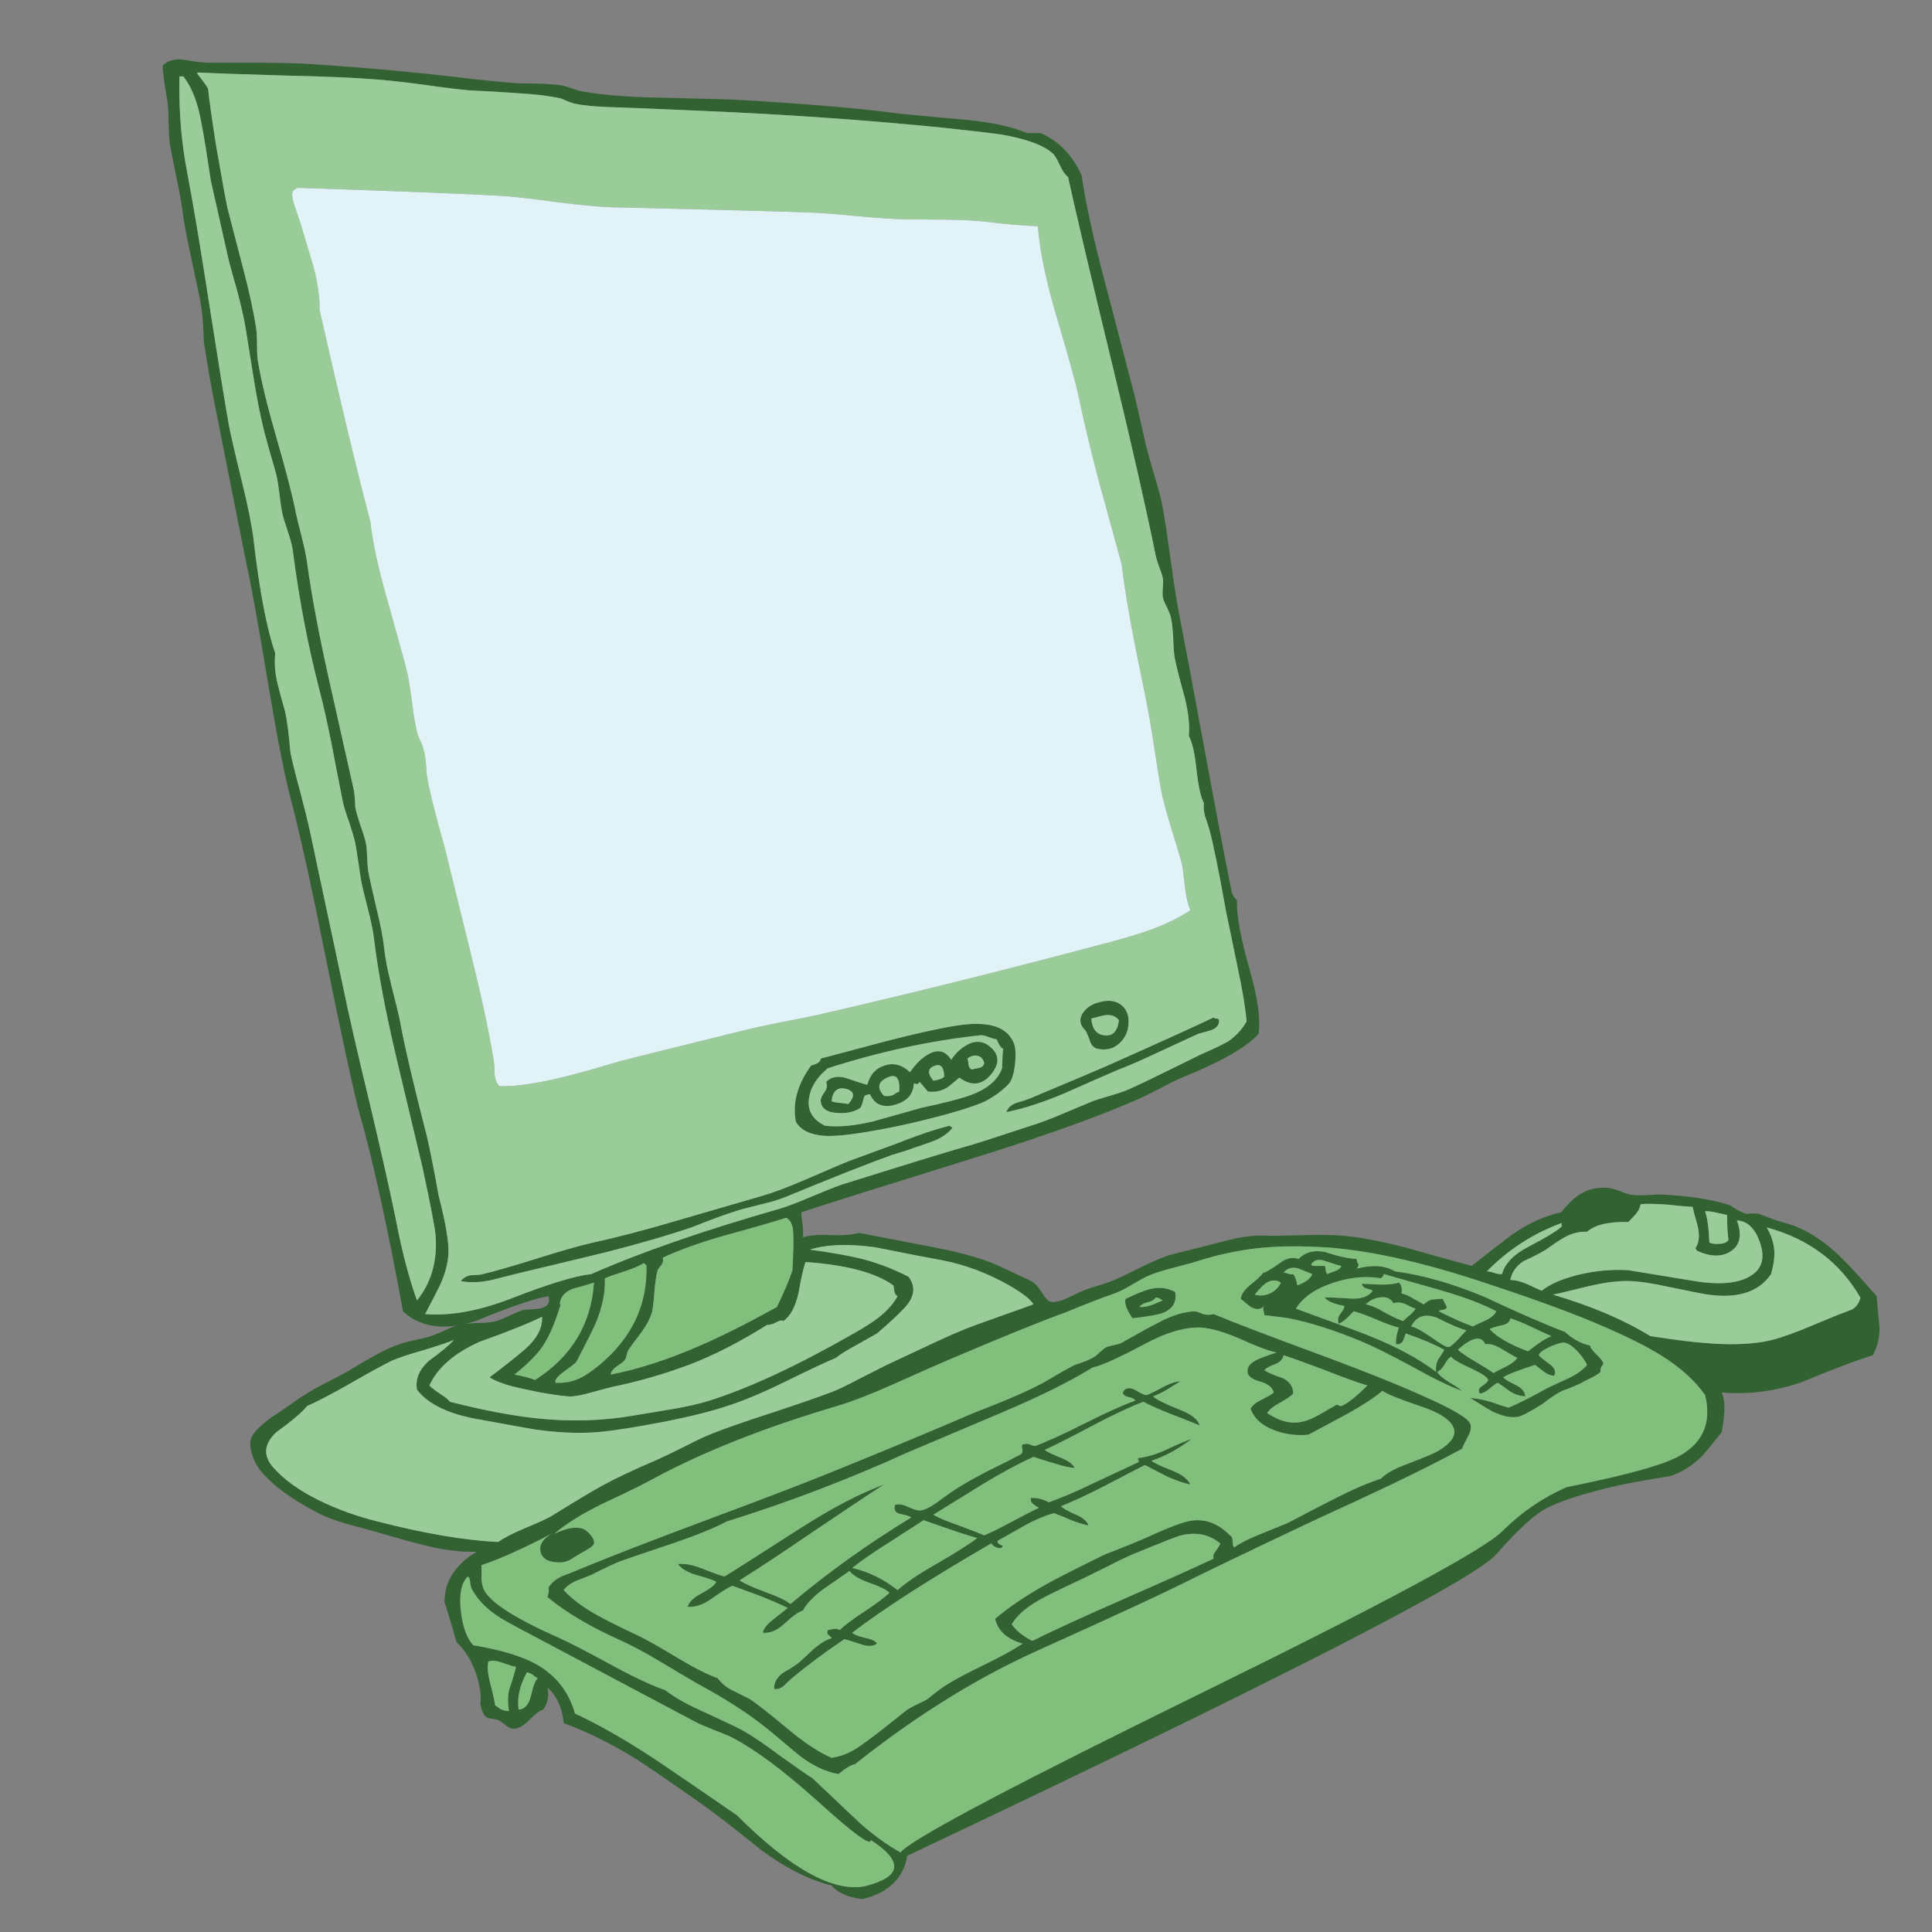 <?xml version="1.0" encoding="utf-8"?>
<!-- Generator: Adobe Illustrator 16.0.0, SVG Export Plug-In . SVG Version: 6.00 Build 0)  -->
<!DOCTYPE svg PUBLIC "-//W3C//DTD SVG 1.1//EN" "http://www.w3.org/Graphics/SVG/1.1/DTD/svg11.dtd">
<svg version="1.1" id="Layer_1" xmlns="http://www.w3.org/2000/svg" xmlns:xlink="http://www.w3.org/1999/xlink" x="0px" y="0px"
	 width="300px" height="300px" viewBox="0 0 300 300" enable-background="new 0 0 300 300" xml:space="preserve">
<rect x="0" y="0" width="300" height="300" fill="#808080" stroke="none"/>
<g>
	<path fill-rule="evenodd" clip-rule="evenodd" fill="#326231" d="M251.326,184.875c0.805,0.323,1.387,0.523,1.75,0.603
		c0.559,0.119,1.344,0.159,2.354,0.119c1.244-0.079,2.01-0.119,2.293-0.119c4.494,0.198,8.129,0.759,10.904,1.682
		c1.086,0.725,1.934,1.166,2.539,1.325c0.996-0.079,1.635-0.079,1.918,0c1.285,0.487,2.213,0.83,2.777,1.027
		c1.287,0.362,2.209,0.646,2.77,0.85c2.412,0.924,4.785,2.511,7.117,4.766c1.365,1.324,3.252,3.371,5.664,6.139
		c0.08,1.206,0.221,2.813,0.426,4.824c0.039,1.609-0.303,3.059-1.027,4.35c-2.695,0.837-6.35,2.222-10.965,4.152
		c-4.184,1.45-8.346,1.993-12.484,1.632c0.361,0.844,0.484,1.99,0.365,3.439c-0.078,0.758-0.201,1.661-0.365,2.709
		c-1.529,1.925-2.594,3.21-3.193,3.855c-1.324,1.285-2.752,2.212-4.281,2.778c-0.078,0.032-0.221,0.093-0.424,0.178
		c-4.496,0.719-7.869,1.36-10.123,1.928c-3.818,0.962-6.711,1.905-8.68,2.827c-2.012,0.884-4.766,3.335-8.266,7.355
		c-3.447,4.013-33.951,19.636-91.513,46.869c-0.606,3.52-2.936,5.763-6.989,6.731c-2.248-0.283-3.836-0.988-4.765-2.115
		c-3.453-0.845-7.088-2.673-10.904-5.487c-4.179-3.374-7.355-5.825-9.53-7.355c-5.266-3.696-8.581-5.967-9.945-6.812
		c-3.901-2.411-7.638-4.26-11.21-5.545c-0.237-2.412-1.081-4.261-2.53-5.546c0.263,1.345,0.04,2.491-0.672,3.44
		c-0.6,0.197-1.341,0.757-2.225,1.681c-0.804,0.804-1.548,1.229-2.234,1.274c-0.442,0.033-0.844-0.107-1.207-0.424
		c-0.6-0.488-0.979-0.771-1.137-0.851c-0.284-0.119-0.828-0.237-1.631-0.356c-0.606-0.079-1.048-0.837-1.325-2.273
		c0.198-1.016-0.003-2.508-0.603-4.479c-0.646-2.01-1.67-3.697-3.074-5.061c-1.048-3.619-1.671-5.672-1.869-6.16
		c-0.04-1.687,0.422-3.232,1.384-4.637c0.883-1.284,2.109-2.368,3.678-3.252c-2.129,0.119-4.66-0.162-7.592-0.84
		c-1.734-0.409-4.307-1.114-7.721-2.115c-1.081-0.323-2.768-0.785-5.062-1.384c-1.931-0.568-3.519-1.193-4.765-1.879
		c-3.776-2.004-6.547-4.05-8.313-6.14c-0.686-0.804-1.19-1.729-1.513-2.778c-0.363-1.166-0.363-2.089,0-2.767
		c0.402-0.766,1.387-1.73,2.956-2.897c1.892-1.245,3.18-2.128,3.865-2.649c1.081-0.765,2.406-1.568,3.974-2.412
		c1.767-0.883,3.072-1.564,3.915-2.047c1.727-1.047,3.032-1.812,3.915-2.293c1.615-0.922,3.022-1.588,4.222-1.997
		c0.566-0.197,1.391-0.418,2.472-0.662c1.166-0.237,1.97-0.438,2.412-0.604c0.527-0.157,1.272-0.458,2.234-0.899
		c0.758-0.361,1.361-0.603,1.81-0.722c-3.454,0.481-6.229-0.264-8.324-2.233c-2.452-13.426-4.781-23.953-6.989-31.586
		c-1.127-4.62-2.837-12.598-5.131-23.934c-2.089-10.492-3.875-18.568-5.358-24.23c-1.001-3.901-2.168-9.873-3.5-17.913
		c-1.482-8.996-2.649-15.406-3.5-19.229l-1.74-8.739c-1.088-5.464-1.911-9.623-2.472-12.476c-1.008-4.942-1.752-9.102-2.234-12.476
		c-0.08-2.498-0.221-4.35-0.425-5.556c-0.198-1.167-0.699-3.595-1.503-7.286C29,36.94,28.52,34.327,28.282,32.356
		c-0.165-1.245-0.488-2.976-0.969-5.19c-0.481-2.326-0.804-4.01-0.969-5.052c-0.079-0.646-0.138-1.776-0.178-3.391
		c0-1.483-0.079-2.626-0.237-3.43c-0.441-2.491-0.662-4.198-0.662-5.121c0.765-0.765,1.829-1.068,3.193-0.91
		c1.727,0.323,3.154,0.484,4.281,0.484c3.618,0,6.33,0,8.136,0c3.137,0,5.829,0.083,8.076,0.248
		c8.482,0.56,16.862,1.344,25.14,2.353c2.932,0.316,5.081,0.514,6.445,0.593c2.735,0,4.785,0.083,6.149,0.247
		c0.488,0.04,1.134,0.201,1.938,0.485c0.883,0.316,1.525,0.497,1.927,0.543c3.131,0.561,7.23,0.88,12.298,0.959
		c7.15,0.158,11.289,0.28,12.417,0.366c10.729,0.639,18.849,1.341,24.358,2.105c4.62,0.441,8.073,0.761,10.361,0.959
		c4.099,0.409,7.252,1.094,9.46,2.056h2.115c2.814,1.207,4.947,3.397,6.396,6.574c0.561,4.06,1.785,9.665,3.678,16.816
		c3.012,11.533,4.557,17.442,4.637,17.725l1.689,7.474c0.238,0.962,0.699,2.59,1.385,4.884c0.605,2.009,1.008,3.575,1.205,4.695
		c0.324,1.813,0.746,4.607,1.268,8.384c0.48,3.539,0.902,6.231,1.264,8.076c0.883,4.501,2.229,11.676,4.033,21.521
		c1.695,9.167,3.061,16.341,4.104,21.522c0.045,0.401,0.328,0.902,0.85,1.502c-0.078,2.254,0.563,5.771,1.928,10.549
		c1.285,4.468,1.768,7.847,1.443,10.133c-1.852,2.089-5.83,4.363-11.932,6.822c-0.844,0.354-2.01,0.936-3.5,1.738
		c-1.568,0.805-2.732,1.369-3.49,1.691c-6.115,2.688-14.617,5.724-25.505,9.104c-15.514,4.824-24.375,7.615-26.583,8.373
		c0,0.362,0.059,0.986,0.178,1.868c0.118,0.765,0.139,1.431,0.059,1.998c1.246-0.331,2.774-0.432,4.587-0.308
		c1.727,0.04,3.114-0.078,4.162-0.355c5.055,0.963,8.91,1.704,11.566,2.225c4.824,0.922,8.502,2.029,11.033,3.322
		c0.322,0.157,1.166,0.557,2.53,1.195c1.048,0.442,1.772,0.824,2.175,1.146c0.237,0.205,0.619,0.705,1.146,1.503
		c0.441,0.725,0.844,1.15,1.207,1.274c0.441,0.159,1.143,0.057,2.105-0.306c1.166-0.521,2.029-0.922,2.59-1.206
		c0.6-0.283,1.443-0.583,2.53-0.899c1.206-0.362,1.991-0.623,2.353-0.78c0.883-0.364,2.41-1.088,4.578-2.175
		c1.891-0.924,3.361-1.546,4.408-1.869c2.734-0.686,4.727-1.19,5.971-1.513c2.326-0.6,3.789-0.962,4.391-1.088
		c1.527-0.315,2.975-0.454,4.34-0.415c1.008,0.04,2.979,0.02,5.912-0.06c2.568-0.078,4.58-0.059,6.029,0.06
		c2.895,0.244,6.311,0.888,10.252,1.928c4.502,1.285,7.836,2.212,10.004,2.777c2.736-2.167,4.805-3.776,6.209-4.823
		c2.529-1.767,5.084-2.934,7.66-3.5c1.082-1.324,2.045-2.247,2.889-2.769c1.252-0.803,2.697-1.146,4.338-1.027
		C250.076,184.489,250.641,184.631,251.326,184.875z M252.838,189.759c-3.018-0.086-5.148,0.415-6.395,1.503
		c-1.324-0.04-2.551,0.283-3.678,0.969c-0.646,0.362-1.549,0.966-2.709,1.81c-0.85,0.52-2.016,1.12-3.5,1.798
		c-1.08,0.686-1.764,1.651-2.047,2.897c0.844,0.039,1.729,0.26,2.65,0.663c1.002,0.486,1.746,0.829,2.234,1.027
		c1.205-1.002,3.094-1.825,5.664-2.473c2.648-0.639,5.242-0.879,7.779-0.721c4.859,0.804,8.414,1.388,10.668,1.751
		c4.02,0.599,6.934,0.216,8.738-1.147c1.451-1.087,1.793-2.735,1.029-4.943c-0.766-2.175-1.951-3.302-3.561-3.381
		c0.805,2.208,0.5,3.797-0.908,4.765c-1.404,0.93-3.172,0.91-5.299-0.059c-0.125-0.159-0.205-0.3-0.236-0.426
		c0.559-0.758,0.678-1.882,0.355-3.371c-0.441-1.529-0.703-2.534-0.781-3.015c-0.805-0.04-2.172-0.162-4.104-0.367
		c-1.688-0.117-3.012-0.137-3.973-0.059c-0.086,0.528-0.352,1.052-0.791,1.571C253.738,188.829,253.359,189.232,252.838,189.759z
		 M264.771,188.068c0.361,1.127,0.582,2.755,0.662,4.884c0.48,0.198,1.041,0.257,1.68,0.177c0.646-0.038,1.072-0.238,1.275-0.603
		c-0.164-1.325-0.227-2.609-0.188-3.854c-0.197-0.041-0.738-0.162-1.621-0.366C265.895,188.147,265.291,188.068,264.771,188.068z
		 M275.012,197.836c-1.924,2.854-5.318,3.897-10.182,3.134c-0.322-0.04-2.432-0.462-6.326-1.266
		c-2.617-0.566-4.725-0.826-6.328-0.78c-1.613,0.038-3.506,0.319-5.674,0.84c-3.256,0.804-5.045,1.226-5.367,1.265
		c5.99,1.768,11.035,3.915,15.135,6.445c3.98,0.607,6.914,0.97,8.799,1.088c3.34,0.283,6.295,0.204,8.867-0.236
		c1.443-0.244,3.371-0.848,5.783-1.81c2.615-1.081,4.465-1.846,5.545-2.293c1.451-0.562,2.234-0.86,2.354-0.9
		c0.645-0.401,1.068-1.009,1.266-1.819c-3.178-5.503-8.02-9.139-14.533-10.903c0.686,1.205,1.07,2.392,1.158,3.559
		C275.586,195.167,275.42,196.392,275.012,197.836z M248.973,211.696c-0.039,0.164-0.141,0.345-0.305,0.542
		c-0.113,0.205-0.152,0.47-0.119,0.791c-0.396,0.396-1.24,0.877-2.531,1.443c-0.521,0.363-1.664,0.864-3.43,1.504
		c-0.766,0.362-1.83,1.067-3.193,2.115c-2.01,1.245-3.277,1.888-3.797,1.928c-1.088,0.158-2.375-0.126-3.865-0.851
		c-0.68-0.363-1.822-1.063-3.43-2.105c0.961,0.079,2.006,0.279,3.133,0.603c1.246,0.442,2.191,0.745,2.838,0.909
		c1.523-0.645,3.508-1.65,5.961-3.015c1.529-0.725,2.656-1.248,3.381-1.571c1.244-0.6,2.189-1.281,2.828-2.047
		c-0.238-0.527-0.68-1.17-1.324-1.928c-0.807-0.883-1.51-1.387-2.117-1.513c-0.396-0.079-1.156,0.122-2.283,0.604
		c-1.127,0.527-1.711,0.972-1.75,1.334c0,0.112,0.502,0.531,1.504,1.257c0.928,0.645,1.211,1.287,0.85,1.927
		c-0.568-0.032-1.111-0.253-1.631-0.662l-1.326-1.019c-2.529,0.805-4.178,1.447-4.943,1.929c0.205,0.275,0.867,0.678,1.988,1.205
		c0.883,0.441,1.367,1.024,1.453,1.75c-0.844-0.04-1.652-0.303-2.422-0.791c-0.805-0.6-1.428-1.042-1.869-1.324
		c-0.277,0.125-0.719,0.447-1.324,0.969c-0.48,0.401-0.961,0.642-1.443,0.721c-0.322-0.441-0.201-0.843,0.367-1.204
		c0.639-0.442,0.938-0.745,0.898-0.911c-0.039-0.396-0.922-0.994-2.65-1.798c-1.852-0.844-2.875-1.447-3.072-1.811
		c-0.324,0.119-0.668,0.521-1.029,1.207c-0.363,0.599-0.744,0.981-1.148,1.146c0.324,0.521,0.928,1.042,1.811,1.563
		c1.127,0.679,1.813,1.141,2.057,1.385c-1.813-0.64-4.348-1.866-7.604-3.679c-3.57-1.931-6.223-3.255-7.957-3.973
		c-4.258-1.767-8.033-2.973-11.328-3.619c-0.119-0.039-1.389-0.201-3.807-0.483c0-0.12-0.057-0.38-0.168-0.782
		c-0.084-0.233-0.033-0.447,0.156-0.643c-0.557,0.545-1.215,0.617-1.977,0.218c-0.119-0.04-0.682-0.481-1.689-1.325
		c0.047-0.646,0.51-1.348,1.395-2.104c1.125-0.891,1.807-1.532,2.045-1.929c0.441-0.086,1.309-0.59,2.602-1.512
		c0.961-0.765,1.943-0.985,2.945-0.662c1.008-1.049,2.355-1.411,4.043-1.088c2.09,0.686,3.736,1.047,4.943,1.088
		c0.039,0.282,0.141,0.565,0.305,0.851c0.033,0.235-0.068,0.456-0.305,0.662c2.451-0.646,4.441-0.508,5.971,0.415
		c4.297,0.56,8.938,1.885,13.918,3.973c5.426,2.538,9.584,4.347,12.477,5.428c1.168,1.088,2.455,1.793,3.865,2.115
		c0.16,0.441,0.521,0.924,1.088,1.443C248.516,210.891,248.855,211.333,248.973,211.696z M248.973,205.972
		c-4.219-1.846-9.965-3.975-17.24-6.386c-10.889-3.698-19.99-5.688-27.305-5.972c-3.5-0.165-6.637-0.086-9.412,0.236
		c-2.807,0.323-5.717,0.947-8.729,1.869c-0.566,0.205-1.934,0.588-4.104,1.146c-1.693,0.442-2.957,0.844-3.795,1.207
		c-0.566,0.244-1.453,0.725-2.66,1.443c-1.086,0.646-1.97,1.087-2.648,1.324c-2.09,0.725-4.644,1.714-7.662,2.966
		c-3.98,1.443-10.106,3.931-18.377,7.464c-0.606,0.244-3.381,1.469-8.324,3.677c-3.415,1.529-6.327,2.657-8.739,3.382
		c-11.013,3.255-20.397,6.952-28.155,11.092c-1.727,0.969-4.458,2.316-8.195,4.043c-3.335,1.647-5.846,3.214-7.533,4.696
		c1.767-0.844,3.17-1.125,4.211-0.841c0.488,0.118,0.952,0.462,1.394,1.028c0.441,0.521,0.62,0.962,0.534,1.324
		c-0.033,0.238-0.293,0.498-0.781,0.78c-0.316,0.206-0.837,0.508-1.562,0.911c-0.843,0.521-1.329,0.819-1.453,0.899
		c-0.521,0.237-1.021,0.356-1.503,0.356c-1.767,0-2.771-0.561-3.015-1.682c-0.198-1.087,0.385-2.014,1.75-2.777
		c-4.501,2.333-8.139,3.961-10.914,4.884c0.04,0.486,0.04,1.172,0,2.056c0.04,0.719,0.181,1.321,0.425,1.81
		c1.001,1.964,4.919,4.455,11.754,7.474c1.522,0.679,4.274,2.105,8.255,4.28c3.334,1.806,6.047,3.07,8.136,3.797
		c1.371,1.08,3.321,2.184,5.852,3.312c3.335,1.528,5.365,2.494,6.09,2.896c1.443,0.804,3.292,2.049,5.546,3.735
		c2.57,1.847,4.359,3.092,5.367,3.737c1.569,1.49,4.08,3.862,7.533,7.118c2.128,1.846,4.179,3.313,6.149,4.4
		c0.04-0.126,0.142-0.248,0.307-0.367c2.814-2.49,18.325-10.65,46.533-24.478c28.174-13.82,43.707-22.18,46.602-25.079
		c2.893-2.894,6.207-5.164,9.945-6.812c6.992-1.404,12.037-2.669,15.135-3.797c5.463-1.925,7.592-5.42,6.387-10.488
		c-1.57-2.248-3.84-4.298-6.813-6.149C255.791,209.125,252.797,207.62,248.973,205.972z M163.5,23.855
		c-1.41-1.286-4.066-2.271-7.967-2.956c-1.279-0.198-4.535-0.576-9.768-1.137c-11.936-1.167-24.092-2.01-36.469-2.531l-9.827-0.425
		c-1.127-0.046-2.854-0.109-5.18-0.188c-2.01-0.079-3.619-0.237-4.825-0.474c-0.521-0.085-1.305-0.369-2.353-0.85
		c-1.806-0.402-4.136-0.682-6.99-0.84c-1.607-0.125-4.04-0.267-7.295-0.425c-1.45-0.119-3.862-0.418-7.236-0.899
		c-3.058-0.402-5.408-0.663-7.049-0.781c-3.5-0.284-8.221-0.488-14.166-0.613c-6.795-0.198-11.316-0.356-13.563-0.475
		c-0.165,0-0.224,0.06-0.178,0.178c1.001,1.285,1.562,2.069,1.68,2.353c0.125,1.443,0.547,4.439,1.265,8.986
		c0.93,5.345,1.513,8.538,1.75,9.579c0.243,0.963,1.048,4.057,2.412,9.284c1.001,3.815,1.684,6.972,2.046,9.47
		c0.079,0.521,0.118,1.282,0.118,2.284c0,1.008,0.023,1.75,0.069,2.224c0.441,2.939,1.404,6.979,2.887,12.12
		c1.614,5.589,2.643,9.57,3.084,11.942c0.112,0.56,0.432,1.865,0.959,3.915c0.402,1.608,0.662,2.874,0.781,3.796
		c0.685,4.99,1.789,10.898,3.311,17.726c2.373,10.571,3.681,16.398,3.925,17.478c0.119,0.607,0.201,1.533,0.247,2.778
		c0.112,0.601,0.389,1.566,0.831,2.897c0.441,1.206,0.725,2.152,0.85,2.837c0.079,0.475,0.138,1.255,0.178,2.343
		c0.04,1.001,0.122,1.786,0.248,2.353c0.158,0.804,0.58,2.672,1.265,5.605c0.561,2.287,0.923,4.175,1.087,5.664
		c0.159,1.569,0.538,3.539,1.137,5.913c0.765,2.972,1.229,4.919,1.394,5.842c0.679,3.697,2.042,9.527,4.092,17.488
		c0.481,2.01,1.104,5.144,1.869,9.4c1.087,4.185,1.591,7.161,1.512,8.927c-0.08,1.568-0.521,3.217-1.325,4.944
		c-0.488,1.001-1.252,2.487-2.294,4.458c3.856,0.322,8.255-0.461,13.198-2.354c5.865-2.292,10.067-3.578,12.604-3.854
		c7.639-3.375,17.442-6.771,29.411-10.193c1.167-0.354,2.738-0.958,4.715-1.808c2.208-0.924,3.773-1.546,4.696-1.869
		c10.769-3.374,17.241-5.361,19.416-5.962c0.837-0.203,4.172-1.271,10.005-3.202c1.324-0.396,2.929-0.995,4.814-1.799
		c2.814-1.168,4.402-1.833,4.765-1.997c0.527-0.198,1.474-0.498,2.837-0.899c1.285-0.363,2.271-0.706,2.956-1.029
		c1.364-0.605,3.212-1.489,5.546-2.649c2.689-1.324,4.537-2.231,5.545-2.718c2.09-0.923,3.475-1.585,4.152-1.987
		c1.246-0.843,2.211-1.889,2.896-3.134c-0.197-2.169-0.658-4.942-1.383-8.324c-0.805-3.855-1.408-6.769-1.809-8.739
		c-1.088-6.109-1.955-10.366-2.6-12.772c-0.279-0.89-0.5-1.555-0.664-1.997c-0.197-0.798-0.254-1.48-0.168-2.047
		c-0.488-0.883-0.873-2.61-1.156-5.18c-0.277-2.616-0.676-4.366-1.195-5.249c0.158-1.608-0.047-3.579-0.613-5.912
		c-0.719-2.57-1.221-4.519-1.504-5.843c-0.156-0.725-0.256-1.829-0.297-3.312c-0.078-1.49-0.199-2.597-0.363-3.322
		c-0.08-0.362-0.281-0.883-0.604-1.562c-0.363-0.685-0.584-1.229-0.664-1.631c-0.039-0.283-0.039-0.765,0-1.443
		c0.08-0.686,0.08-1.19,0-1.513c-0.078-0.402-0.26-0.965-0.543-1.69c-0.277-0.758-0.459-1.338-0.543-1.74
		c-1.49-7.362-3.738-17.247-6.742-29.658c-3.382-13.952-5.675-23.679-6.881-29.183c-0.442-0.323-0.863-0.926-1.266-1.809
		C164.137,24.702,163.777,24.099,163.5,23.855z M27.857,12.526c-0.079,5.022,0.343,9.863,1.265,14.522
		c0.883,4.627,1.968,11.099,3.253,19.416c1.449,9.279,2.498,15.751,3.144,19.416c0.276,1.483,0.956,4.436,2.036,8.858
		c0.93,3.737,1.536,6.752,1.819,9.046c0.923,7.954,2.046,13.84,3.371,17.656c-0.158,1.528-0.036,3.117,0.366,4.764
		c0.237,0.962,0.62,2.37,1.146,4.222c0.323,1.403,0.603,3.532,0.84,6.386c0.284,1.411,0.788,3.44,1.513,6.09
		c0.719,2.735,1.219,4.765,1.503,6.09l5.121,24.052c0.804,3.98,2.211,10.129,4.221,18.447c1.892,7.993,3.255,14.084,4.093,18.269
		c0.929,4.777,1.997,8.834,3.204,12.169c2.207-2.729,3.173-6.063,2.896-10.004c-0.086-1.206-0.771-4.781-2.056-10.726
		c-1.806-7.561-3.17-13.287-4.093-17.182c-1.654-7.032-2.782-13.023-3.381-17.973c-0.119-1.042-0.359-2.327-0.722-3.855
		c-0.442-1.728-0.765-3.012-0.969-3.855c-0.237-0.923-0.458-2.148-0.662-3.678c-0.283-1.892-0.481-3.137-0.593-3.737
		c-0.165-0.758-0.488-1.862-0.968-3.312c-0.521-1.45-0.844-2.495-0.969-3.134c-0.765-3.862-1.328-6.756-1.69-8.68
		c-0.679-3.42-1.318-6.274-1.918-8.561c-1.772-6.834-3.14-13.949-4.103-21.343c-0.079-0.804-0.323-1.829-0.731-3.074
		c-0.521-1.529-0.84-2.574-0.959-3.134c-0.119-0.567-0.28-1.651-0.484-3.252c-0.158-1.411-0.359-2.518-0.603-3.321
		c-0.765-2.61-1.325-4.601-1.681-5.972c-0.606-2.412-1.15-5.124-1.631-8.136c-0.566-3.532-1.012-6.304-1.334-8.314
		c-0.237-1.371-0.656-3.2-1.255-5.487c-0.804-2.775-1.308-4.643-1.512-5.605l-2.59-11.517c-0.6-4.021-1.081-6.973-1.443-8.858
		c-0.567-3.255-1.513-5.707-2.837-7.355h-0.603V12.526z M47.688,218.329c-0.719,0.924-2.327,2.29-4.825,4.103
		c-1.846,1.767-2.026,3.532-0.544,5.299c1.648,1.931,4.06,3.682,7.237,5.25c2.774,1.363,5.77,2.447,8.986,3.252
		c7.349,1.891,13.616,2.959,18.803,3.203c0.929-0.646,2.297-1.351,4.103-2.116c2.05-0.844,3.457-1.485,4.222-1.928
		c3.414-2.128,6.027-3.697,7.84-4.706c2.128-1.166,4.982-2.511,8.561-4.033c0.804-0.362,2.227-1.047,4.27-2.056
		c1.773-0.923,3.18-1.585,4.222-1.987c2.128-0.843,5.183-1.908,9.164-3.193c4.258-1.41,7.333-2.474,9.224-3.192
		c1.127-0.409,2.574-1.095,4.34-2.057c2.373-1.206,3.839-1.947,4.399-2.225c3.098-1.45,5.411-2.533,6.94-3.252
		c2.735-1.292,5.045-2.28,6.93-2.966l8.917-3.184c-0.441-0.771-1.707-1.756-3.797-2.955c-3.335-1.893-6.751-3.181-10.251-3.866
		c-2.208-0.395-5.724-1.078-10.548-2.046c-4.139-0.567-7.514-0.444-10.124,0.366c3.539,0.48,6.314,0.981,8.324,1.502
		c2.406,0.64,4.735,1.543,6.99,2.709c1.166,1.528,0.965,3.138-0.604,4.824c-0.883,0.969-2.31,2.296-4.281,3.984
		c-0.402,0.237-1.506,0.859-3.311,1.867c-1.285,0.681-2.313,1.321-3.084,1.928c-1.286,0.521-3.975,1.787-8.067,3.797
		c-3.459,1.688-6.396,2.912-8.808,3.678c-2.57,0.844-5.685,1.628-9.342,2.354c-4.745,0.922-8.305,1.484-10.677,1.689
		c-2.893,0.237-6.086,0.115-9.579-0.365c-0.362-0.04-3.276-0.561-8.74-1.563c-4.785-0.804-8.06-2.353-9.826-4.646
		c-0.284-1.608,0.319-3.094,1.809-4.458c1.892-1.371,3.197-2.459,3.915-3.263c-1.001,0.408-2.629,0.952-4.883,1.632
		c-2.129,0.599-3.697,1.119-4.706,1.562c-1.403,0.686-3.572,1.871-6.505,3.559C51.566,216.438,49.335,217.604,47.688,218.329z
		 M114.239,188.068c-1.569,0.48-3.859,1.325-6.871,2.531c-3.697,1.245-8.057,2.511-13.079,3.796
		c-1.608,0.402-6.129,1.489-13.563,3.262c-0.962,0.237-2.472,0.616-4.528,1.138c-1.767,0.362-3.312,0.404-4.637,0.129
		c0.363-0.488,0.883-0.791,1.562-0.911c0.85,0,1.473-0.06,1.869-0.177c1.733-0.402,4.527-1.207,8.383-2.412
		c3.697-1.167,6.594-1.991,8.689-2.472c3.73-0.804,8.109-1.951,13.138-3.44c5.786-1.687,10.146-2.952,13.079-3.797
		c1.806-0.52,4.155-1.407,7.049-2.658c3.579-1.563,5.849-2.524,6.811-2.888l7.059-2.591c3.216-1.283,5.968-2.21,8.254-2.776
		c0.165,0.165,0.327,0.247,0.485,0.247c-0.561,0.804-1.483,1.486-2.768,2.047c-0.725,0.282-1.813,0.665-3.263,1.146
		c-0.718,0.284-1.842,0.646-3.371,1.088c-3.697,1.324-9.247,3.517-16.647,6.574c-0.883,0.363-2.148,0.741-3.796,1.136
		C116.25,187.481,114.964,187.825,114.239,188.068z M77.108,205.132c0.402-0.126,1.087-0.409,2.057-0.851
		c0.961-0.481,1.703-0.781,2.224-0.9c1.207-0.039,2.089-0.121,2.649-0.246c1.009-0.237,1.391-0.86,1.146-1.869
		c-2.208,0.362-5.984,1.651-11.329,3.866c-0.521,0.157-1.045,0.3-1.572,0.424c0.527-0.046,1.13-0.088,1.809-0.128
		C75.378,205.428,76.383,205.329,77.108,205.132z M84.167,204.469c-1.931,0.963-5.187,2.268-9.767,3.916
		c-3.902,1.766-6.475,4.016-7.721,6.751c0.283,0.316,0.828,0.738,1.631,1.265c0.758,0.482,1.278,0.903,1.562,1.266
		c5.226,1.332,9.787,2.195,13.682,2.591c5.068,0.521,9.952,0.379,14.65-0.426c2.735-0.441,4.786-0.781,6.149-1.018
		c2.373-0.402,4.304-0.844,5.793-1.325c6.149-1.931,13.623-5.407,22.421-10.429c1.766-1.003,3.074-1.846,3.924-2.531
		c1.285-1.009,2.248-2.096,2.887-3.263c-0.244-0.118-0.405-0.339-0.484-0.662c-0.08-0.6-0.139-0.939-0.178-1.018
		c-2.775-1.972-7.316-3.178-13.623-3.619c-0.323,0.844-0.686,2.429-1.087,4.755c-0.481,2.176-1.266,3.645-2.353,4.41
		c-0.237-0.159-0.6-0.1-1.087,0.178c-0.6,0.323-1.081,0.461-1.443,0.415c-4.218,2.655-8.274,4.729-12.169,6.218
		c-3.902,1.451-7.882,2.594-11.942,3.431c-0.521,0.125-1.585,0.408-3.193,0.851c-1.285,0.361-2.271,0.563-2.956,0.603
		c-0.521,0.079-2.168-0.122-4.942-0.603c-2.168-0.442-3.576-0.745-4.222-0.91c-1.569-0.402-2.794-0.883-3.677-1.442
		c2.333-1.767,4.063-3.135,5.19-4.103C83.293,208.041,84.279,206.274,84.167,204.469z M83.079,214.285
		c5.662-3.611,8.713-8.652,9.154-15.125c-0.679,0.238-1.783,0.561-3.312,0.968c-0.587,0.226-1.044,0.525-1.374,0.9
		c0-0.03,0.003-0.058,0.01-0.083c-0.012,0.037-0.025,0.074-0.04,0.112c-0.31,0.356-0.504,0.788-0.583,1.296
		c0,0.111,0.037,0.21,0.109,0.296c-0.989,3.184-2.03,5.477-3.124,6.881c-0.923,1.206-2.271,2.511-4.043,3.915
		C81.405,213.729,82.473,214.008,83.079,214.285z M102.732,196.383c-0.408,0.487-0.629,0.83-0.662,1.028
		c-0.205,0.804-0.366,1.99-0.485,3.559c-0.119,1.489-0.24,2.435-0.366,2.837c-0.284,0.962-0.824,1.987-1.621,3.074
		c-1.213,1.602-1.875,2.505-1.987,2.708c-0.125,0.159-0.228,0.442-0.306,0.851c-0.079,0.396-0.201,0.673-0.366,0.831
		c-0.119,0.165-0.541,0.487-1.266,0.968c-0.521,0.403-0.801,0.805-0.84,1.207c4.257-0.844,8.755-2.29,13.494-4.34
		c3.302-1.403,7.404-3.453,12.308-6.148c0.923-1.933,1.585-3.438,1.987-4.519l0.425-1.206c0.159-2.814,0.198-4.784,0.119-5.911
		c-0.079-1.167-0.441-1.908-1.087-2.225c-2.128,0.679-5.404,1.621-9.827,2.827c-3.862,1.128-6.976,2.255-9.342,3.38
		C103.028,195.661,102.969,196.02,102.732,196.383z M96.999,197.411c-1.522,0.48-2.547,0.843-3.074,1.087
		c0.085,2.128-0.376,4.419-1.384,6.87c-0.363,0.883-1.387,2.933-3.075,6.149c-0.323,0.322-1.028,0.867-2.115,1.632
		c-0.883,0.678-1.242,1.199-1.078,1.562c1.365,0.079,2.63-0.162,3.797-0.722c0.843-0.403,1.849-1.084,3.015-2.047
		c5.022-4.179,7.454-9.303,7.296-15.373c-0.04-0.125-0.182-0.266-0.425-0.424C99.308,196.547,98.323,196.97,96.999,197.411z
		 M170.064,155.812c1.688-0.601,3.016-0.538,3.984,0.188c0.844,0.64,1.242,1.581,1.195,2.827c-0.039,1.245-0.48,2.273-1.324,3.085
		c-0.922,0.915-2.066,1.235-3.43,0.958c-0.488-0.079-0.87-0.397-1.147-0.958c-0.244-0.726-0.484-1.329-0.722-1.81
		c-0.566-0.567-0.85-1.071-0.85-1.513c-0.04-0.6,0.204-1.183,0.731-1.75C168.898,156.397,169.418,156.056,170.064,155.812z
		 M173.742,158.41c-0.481-0.605-1.143-0.868-1.987-0.79c-0.204,0-0.968,0.182-2.293,0.543c0.118,1.609,0.804,2.476,2.056,2.601
		C172.797,160.921,173.537,160.138,173.742,158.41z M173.742,166.063c-1.892,0.805-4.686,2.029-8.383,3.677
		c-3.296,1.404-6.328,2.39-9.096,2.957c0.198-0.646,0.719-1.128,1.563-1.444c0.969-0.282,1.65-0.504,2.047-0.662
		c7.842-3.295,11.882-5.005,12.119-5.13c8.76-3.902,14.246-6.394,16.459-7.474c0.041,0.085,0.18,0.144,0.416,0.177
		c0.244,0,0.387,0.083,0.426,0.247c0.039,0.686-0.322,1.188-1.088,1.504c-0.441,0.157-1.143,0.359-2.105,0.603
		c-0.883,0.401-2.934,1.348-6.148,2.837C177.301,164.6,175.232,165.503,173.742,166.063z M153.427,161.001
		c-0.561-0.204-0.981-0.283-1.266-0.237c-7.757,0.843-15.633,2.551-23.627,5.121c-1.694,1.41-2.659,2.936-2.896,4.577
		c-0.323,1.931,0.5,3.378,2.471,4.34c2.049,0.244,4.521,0.023,7.414-0.662c3.335-0.923,5.826-1.625,7.474-2.106
		c3.46-0.725,5.972-1.367,7.534-1.927c2.695-0.93,4.385-2.336,5.071-4.222c0.033-1.49,0.092-2.494,0.178-3.016
		c-0.362-0.164-0.705-0.665-1.027-1.503C154.514,161.366,154.072,161.245,153.427,161.001z M152.586,171.184
		c-1.93,0.804-4.765,1.671-8.501,2.6c-3.5,0.883-6.917,1.585-10.251,2.105c-2.491,0.402-4.438,0.564-5.843,0.485
		c-2.168-0.159-3.638-0.881-4.409-2.165c-0.561-2.9,0.228-5.817,2.363-8.749c0.441-0.119,0.761-0.238,0.958-0.356
		c0.323-0.165,0.504-0.408,0.544-0.731c4.343-1.166,7.737-2.069,10.183-2.709c4.508-1.166,8.146-1.97,10.914-2.412
		c5.061-0.804,8.056,0.201,8.986,3.015c0.158,0.482,0.197,1.346,0.119,2.591c-0.125,1.41-0.386,2.458-0.781,3.144
		c-0.244,0.396-0.887,0.995-1.928,1.799C153.892,170.525,153.107,170.985,152.586,171.184z M151.795,163.947
		c-0.52-0.112-1.043,0.029-1.571,0.425c0.085,0.204,0.148,0.547,0.188,1.028c0.08,0.362,0.24,0.583,0.484,0.662l1.089-0.237
		c0.52-0.078,0.8-0.343,0.84-0.791C152.666,164.435,152.322,164.071,151.795,163.947z M154.029,166.666
		c-1.449,1.852-3.137,2.075-5.061,0.673c-1.087,0.914-1.73,1.436-1.928,1.562c-0.85,0.521-1.835,0.722-2.956,0.603L142.819,168
		c-0.125,0.158-0.247,0.276-0.366,0.356c-0.04,0-0.221-0.04-0.544-0.119c-0.079,1.687-1.061,2.792-2.946,3.313
		c-1.852,0.526-3.141-0.018-3.866-1.632c-0.237,0-0.517,0.081-0.84,0.247c-0.04,0.04-0.122,0.301-0.247,0.781
		c-0.119,0.487-0.257,0.85-0.416,1.087c-0.969,0.646-2.175,0.906-3.618,0.781c-1.569-0.079-2.412-0.682-2.531-1.809
		c-0.04-0.363,0.162-0.845,0.604-1.443c0.362-0.521,0.441-1.042,0.237-1.563c0.804-0.851,1.951-1.016,3.44-0.494
		c1.853,0.646,2.834,0.949,2.946,0.909c0.441-1.568,1.328-2.554,2.66-2.955c1.403-0.482,2.728-0.139,3.974,1.027
		c0.882-1.284,1.829-2.211,2.837-2.777c1.489-0.838,2.676-0.554,3.559,0.85c0.64-0.962,1.381-1.688,2.225-2.175
		c1.048-0.679,2.073-0.797,3.075-0.355C155.091,163.274,155.434,164.82,154.029,166.666z M139.626,169.503
		c0.159-2.129-0.468-2.85-1.878-2.164c-1.443,0.678-1.601,1.62-0.475,2.826c0.521,0.078,0.983,0.04,1.385-0.119
		C139.06,169.763,139.382,169.581,139.626,169.503z M144.925,167.813c0.969-0.158,1.533-0.379,1.69-0.663
		c-0.04-1.489-0.56-2.033-1.562-1.63C144.045,165.921,144.002,166.685,144.925,167.813z M130.402,171.252
		c0.679,0.079,1.121,0.139,1.325,0.179c1.081-1.206,0.959-1.991-0.365-2.354c-1.325-0.323-2.07,0.32-2.234,1.929
		C129.411,171.124,129.836,171.206,130.402,171.252z M182.48,200.604c0.283,1.529-0.338,2.616-1.867,3.262
		c-0.766,0.278-2.35,0.558-4.756,0.841c-0.93-1.325-1.291-2.329-1.088-3.016c1.688-0.803,2.934-1.308,3.738-1.512
		C179.951,199.822,181.275,199.964,182.48,200.604z M180.068,201.632c-0.197-0.118-0.398-0.161-0.602-0.129
		c-0.277,0.363-0.719,0.606-1.326,0.732c-0.605,0.157-1.008,0.398-1.205,0.722c0.639,0.039,1.361-0.1,2.164-0.416
		c0.771-0.329,1.256-0.534,1.453-0.613C180.475,201.896,180.313,201.796,180.068,201.632z M174.167,208.502
		c2.485-1.41,4.353-2.436,5.604-3.074c2.131-1.167,4.096-1.77,5.902-1.809c0.488,0.164,0.869,0.306,1.146,0.425
		c0.527,0.158,1.072,0.158,1.631,0c2.855,1.206,8.479,3.354,16.875,6.445c7.355,2.735,13.104,5.068,17.242,6.999
		c3.58,1.648,5.49,2.854,5.734,3.618c0.197,0.521,0.074,1.184-0.367,1.987c-0.561,1.048-0.859,1.671-0.898,1.868
		c-3.02,1.648-6.799,3.557-11.34,5.724c-2.609,1.246-6.586,3.094-11.932,5.547c-9.768,4.619-16.582,7.896-20.443,9.827
		c-3.652,1.812-11.186,5.288-22.6,10.429c-9.365,4.264-18.691,10.09-27.978,17.479c-0.6,0.085-1.443,0.589-2.53,1.513
		c-1.931-0.323-3.922-1.25-5.971-2.778c-2.288-1.925-3.995-3.348-5.121-4.271c-2.893-2.332-6.508-4.665-10.845-6.999
		c-0.646-0.362-2.577-1.506-5.793-3.43c-2.366-1.411-4.354-2.478-5.961-3.203c-4.785-2.13-8.624-4.396-11.517-6.802
		c0.079-0.283,0.138-0.504,0.177-0.662c0.04-0.284,0.04-0.566,0-0.851c0.442-0.725,1.147-1.308,2.116-1.749
		c1.2-0.442,2.063-0.785,2.59-1.028c4.456-1.846,10.923-4.357,19.406-7.533c9.287-3.454,15.896-5.984,19.831-7.593
		c8.923-3.618,16.259-6.673,22.005-9.164c4.943-1.891,8.562-3.46,10.855-4.705c2.168-1.286,3.796-2.208,4.883-2.769
		c1.285-0.402,2.208-0.765,2.769-1.088c0.283-0.118,0.646-0.398,1.087-0.84c0.481-0.441,0.844-0.725,1.088-0.85
		c0.197-0.08,0.58-0.179,1.146-0.297C173.521,208.75,173.924,208.628,174.167,208.502z M158.785,224.3
		c0.408-0.118,0.731-0.139,0.969-0.06c0.48,0.198,0.805,0.297,0.969,0.297c1.766-0.64,4.359-1.821,7.78-3.549
		c3.288-1.654,5.878-2.821,7.771-3.5c-0.08-0.244-0.422-0.425-1.029-0.543c-0.56-0.119-0.859-0.36-0.898-0.722
		c0.322-0.686,0.906-0.848,1.75-0.485c0.922,0.562,1.545,0.86,1.867,0.9c0.441-0.118,1.285-0.518,2.531-1.196
		c1.002-0.566,1.943-0.89,2.828-0.97c-0.441,0.284-1.125,0.705-2.047,1.266c-0.803,0.481-1.545,0.844-2.225,1.088
		c0.48,0.48,1.846,1.163,4.094,2.047c1.852,0.725,2.898,1.548,3.143,2.472c-0.646-0.284-2.115-0.867-4.408-1.751
		c-1.854-0.724-3.299-1.367-4.342-1.928c-2.088,0.804-4.658,2.011-7.709,3.618c-3.619,1.925-6.153,3.211-7.603,3.855
		c0.323,0.283,1.146,0.686,2.472,1.207c1.127,0.441,1.852,0.965,2.174,1.571c-0.725,0-1.75-0.221-3.074-0.662
		c-0.764-0.204-1.871-0.547-3.321-1.028c-2.327,1.049-4.976,2.476-7.948,4.281c-1.694,1.04-4.228,2.608-7.603,4.705
		c0.844,0.481,2.129,1.021,3.855,1.621c1.971,0.726,3.318,1.25,4.044,1.571c1.08-0.447,2.508-1.153,4.28-2.115
		c1.971-1.048,3.378-1.77,4.222-2.165c-0.402-0.203-0.686-0.385-0.851-0.543c-0.323-0.204-0.462-0.527-0.415-0.97
		c0.922-0.079,1.848,0.143,2.777,0.663c1.965-0.679,4.313-1.684,7.049-3.015c4.139-1.925,6.408-2.989,6.811-3.193
		c0.119-0.04,0.158-0.1,0.119-0.179c-0.078-0.204-0.119-0.365-0.119-0.484c1.287-0.118,2.732-0.541,4.34-1.266
		c1.932-0.922,3.256-1.482,3.975-1.68c-2.043,1.562-4.113,2.686-6.207,3.371c0.361,0.322,1.465,0.844,3.311,1.562
		c1.41,0.567,2.316,1.272,2.719,2.116c-0.93-0.165-2.115-0.567-3.559-1.207c-0.803-0.401-1.971-1.005-3.5-1.809
		c-1.404,0.725-3.533,1.829-6.387,3.312c-2.49,1.285-4.702,2.313-6.633,3.085c0.323,0.355,1.107,0.797,2.354,1.324
		c1.041,0.441,1.684,1.002,1.928,1.681c-0.884-0.198-1.787-0.478-2.709-0.84c-0.521-0.244-1.408-0.607-2.66-1.089
		c-1.363,0.364-2.889,1.006-4.576,1.929c-0.923,0.527-2.307,1.312-4.152,2.354c-0.125,0.236,0.033,0.458,0.475,0.662
		c0.322,0.124,0.385,0.246,0.188,0.365c-0.205,0.158-0.508,0.158-0.909,0c-0.362-0.165-0.623-0.365-0.781-0.604
		c-9.569,5.55-16.763,10.17-21.581,13.861c0.277,0.282,0.939,0.546,1.987,0.79c1.008,0.197,1.631,0.498,1.868,0.899
		c-0.566,0.441-1.39,0.482-2.471,0.118c-1.529-0.52-2.412-0.78-2.649-0.78c-3.137,2.129-5.833,4.139-8.086,6.03
		c-0.238,0.198-0.639,0.576-1.207,1.138c-0.474,0.441-0.995,0.622-1.562,0.544c-0.079-0.924,0.382-1.767,1.384-2.532
		c1.285-0.718,2.168-1.298,2.649-1.739c1.41-1.292,2.175-1.997,2.293-2.116c0.93-0.765,1.793-1.265,2.59-1.502
		c-0.033-0.126-0.191-0.288-0.475-0.484c-0.205-0.159-0.244-0.419-0.119-0.781c0.119,0,0.438-0.063,0.959-0.188
		c0.323-0.04,0.626,0.023,0.909,0.188c0.758-0.765,2.043-1.729,3.856-2.896c1.806-1.206,3.091-2.168,3.855-2.887
		c-0.481-0.488-1.545-1.012-3.193-1.572c-1.529-0.567-2.534-1.174-3.015-1.818c-0.843,0.606-2.211,1.556-4.103,2.847
		c-1.569,1.2-2.613,2.304-3.134,3.313c-0.639,0.157-1.622,0.86-2.946,2.105c-1.127,1.002-2.214,1.442-3.262,1.325
		c0.079-0.602,0.603-1.283,1.572-2.047c1.443-1.127,2.204-1.73,2.283-1.81c-1.081-0.521-2.465-1.124-4.152-1.81
		c-0.962-0.355-2.432-0.896-4.409-1.62c-0.521,0.157-1.624,0.84-3.312,2.046c-1.324,0.922-2.55,1.324-3.677,1.206
		c0.244-0.765,0.946-1.446,2.106-2.046c1.292-0.686,2.076-1.293,2.353-1.819c-0.363-0.237-1.408-0.597-3.135-1.078
		c-1.363-0.408-2.306-0.972-2.827-1.69c1.001-0.118,2.228,0.103,3.677,0.662c1.931,0.765,3.118,1.187,3.559,1.267
		c0.639-0.363,4.617-2.894,11.932-7.593c4.785-3.058,9.065-5.289,12.841-6.692c-2.175,1.403-5.911,3.895-11.21,7.474
		c-4.706,3.216-8.446,5.687-11.221,7.414c0.725,0.481,2.053,1.084,3.984,1.809c1.845,0.64,3.15,1.263,3.914,1.868
		c5.708-4.824,11.959-9.305,18.754-13.444c-0.125-0.158-0.689-0.34-1.69-0.543c-0.765-0.159-1.044-0.621-0.84-1.385
		c0.521-0.204,1.16-0.125,1.917,0.237c0.93,0.409,1.575,0.613,1.938,0.613c0.639-0.046,1.483-0.432,2.531-1.157
		c1.207-0.883,2.069-1.502,2.59-1.858c1.324-0.884,3.074-1.892,5.249-3.025c2.451-1.199,4.238-2.102,5.358-2.709
		c0.204-0.158,0.267-0.438,0.188-0.84C158.656,224.601,158.672,224.379,158.785,224.3z M155.533,219.357
		c-3.296,1.403-8.18,3.473-14.652,6.208c-9.2,4.179-18.523,7.733-27.967,10.667c-2.01,1.047-4.722,2.154-8.136,3.321
		c-5.029,1.688-7.862,2.652-8.502,2.896c-1.002,0.396-2.488,1.098-4.458,2.105c-0.481,0.197-1.246,0.498-2.293,0.9
		c-0.923,0.401-1.585,0.886-1.987,1.453c1.246,1.363,2.992,2.668,5.24,3.915c1.127,0.646,3.219,1.689,6.278,3.133
		c1.12,0.521,3.189,1.688,6.208,3.5c2.53,1.521,4.6,2.567,6.208,3.134c0.481,0.725,1.223,1.348,2.225,1.869
		c0.566,0.282,1.453,0.725,2.659,1.324c1.081,0.686,3.13,2.293,6.149,4.824c2.531,2.089,4.739,3.535,6.624,4.34
		c1.167-0.165,2.273-0.547,3.321-1.147c0.481-0.236,1.585-1.001,3.312-2.293c0.079-0.039,1.707-1.324,4.884-3.856
		c0.362-0.282,0.926-0.605,1.69-0.968c0.883-0.402,1.466-0.702,1.75-0.899c1.404-1.167,2.468-1.951,3.193-2.354
		c1.167-0.725,3.114-1.749,5.842-3.073c2.452-1.201,4.341-2.245,5.665-3.135c-2.406-0.686-3.829-1.972-4.271-3.855
		c2.09-1.773,4.7-3.542,7.83-5.308c1.568-0.884,4.643-2.449,9.224-4.696c3.058-1.174,5.331-2.1,6.821-2.778
		c3.256-1.489,5.482-2.313,6.684-2.472c2.168-0.283,4.139,0.48,5.91,2.293c0.238,0.079,0.379,0.359,0.426,0.842
		c0,0.565,0.08,0.908,0.236,1.027c0.963-0.686,2.309-1.367,4.033-2.047c2.498-1.009,3.928-1.591,4.291-1.749
		c3.211-1.694,5.619-2.943,7.227-3.747c2.814-1.443,5.227-2.487,7.238-3.134c0.764-0.805,2.131-1.565,4.102-2.284
		c2.529-0.968,4.076-1.614,4.635-1.937c2.375-1.364,3.158-2.71,2.354-4.033c-0.645-1.121-2.332-2.126-5.061-3.016
		c-3.217-1.087-5.146-1.872-5.793-2.353c-1.365,1.127-3.213,2.332-5.547,3.617c-1.324,0.725-3.311,1.79-5.961,3.193
		c-1.893,0.165-3.621-0.056-5.189-0.662c-1.924-0.679-3.191-1.803-3.797-3.371c0.283-0.527,0.848-0.992,1.689-1.394
		c1.043-0.521,1.686-0.9,1.93-1.137c-0.244-0.805-0.949-1.368-2.117-1.69c-1.158-0.323-1.801-0.765-1.928-1.324
		c-0.195-0.766,0.225-1.428,1.266-1.987c0.441-0.244,1.51-0.646,3.205-1.207c-1.129-0.204-3.02-0.909-5.676-2.115
		c-2.367-1.042-4.373-1.625-6.021-1.75c-2.412-0.119-5.287,0.705-8.629,2.472c-4.054,2.175-6.805,3.42-8.255,3.736
		C166.146,214.526,161.443,216.859,155.533,219.357z M242.459,190.174c0.086-0.118,0.068-0.197-0.051-0.236
		c-4.422,1.646-8.26,4.139-11.516,7.474c0.275,0,0.658,0.082,1.146,0.246c0.441,0.158,0.84,0.217,1.195,0.179
		c0.441-1.648,1.832-3.074,4.172-4.281c2.848-1.488,4.574-2.554,5.182-3.193C242.469,190.361,242.426,190.299,242.459,190.174z
		 M213.166,200.426c-0.197-0.118-0.539-0.241-1.027-0.366c-0.402-0.119-0.623-0.358-0.662-0.722c0.205,0,1.131,0.043,2.777,0.128
		c1.246,0.033,2.227-0.067,2.945-0.306c0.41,0.323,0.551,0.883,0.426,1.681c0.566,0.125,1.17,0.389,1.809,0.791
		c1.01,0.561,1.553,0.863,1.631,0.909c0.402-0.362,0.805-0.606,1.207-0.731c0.197-0.039,0.779-0.079,1.74-0.119l0.662,1.267
		c-0.033,0.203-0.211,0.345-0.533,0.424c-0.402,0.04-0.643,0.119-0.721,0.238c2.246,1.127,4.016,1.911,5.307,2.353
		c0.158-0.119,0.82-0.439,1.986-0.959c0.846-0.409,1.385-0.874,1.623-1.394c-2.01-1.081-4.803-2.146-8.375-3.193
		c-2.008-0.561-5.043-1.423-9.104-2.59c0,0.197-0.143,0.418-0.424,0.662c-2.414-0.401-4.904-0.162-7.475,0.722
		c-2.695,0.883-4.607,2.21-5.734,3.983c7.361,2.689,11.201,4.113,11.518,4.271c4.264,1.728,7.682,3.579,10.252,5.556
		c-0.08-0.724,0.039-1.39,0.355-1.995c0.441-0.602,0.744-1.081,0.908-1.445c-1.449-0.803-3.439-1.646-5.971-2.529
		c-0.08,0.237-0.217,0.619-0.414,1.146c-0.244,0.402-0.607,0.581-1.088,0.534c-0.086-0.599,0.053-1.463,0.414-2.59
		c-0.836-0.198-1.998-0.617-3.488-1.256c-1.49-0.645-2.656-1.07-3.5-1.274c-0.238,0.244-0.6,0.606-1.088,1.087
		c-0.441,0.402-0.863,0.686-1.266,0.85c-0.197-0.606-0.074-1.168,0.367-1.69c0.4-0.486,0.563-0.85,0.484-1.088
		c-1.529-0.282-2.535-0.708-3.016-1.274c0.244-0.078,1.551-0.035,3.926,0.129C211.299,201.75,212.482,201.348,213.166,200.426z
		 M208.283,196.569c-0.158,0-1.021-0.26-2.59-0.78c-1.002-0.323-1.707-0.125-2.115,0.594c0.164,0.164,0.486,0.228,0.969,0.187h1.146
		c0.08,0.08,0.139,0.32,0.178,0.722c0.039,0.277,0.117,0.459,0.238,0.545c0.045-0.04,0.408-0.181,1.086-0.425
		C207.803,197.213,208.164,196.933,208.283,196.569z M200.029,197.776c0.275,0.118,0.537,0.139,0.781,0.06
		c0.244,0.276,0.465,0.859,0.662,1.75c1.285-0.488,2.049-1.071,2.293-1.75c-1.33-0.527-2.096-0.831-2.293-0.91
		c-0.963-0.197-1.684,0.047-2.164,0.731C199.504,197.611,199.744,197.651,200.029,197.776z M212.08,202.541
		c0.844,0.157,1.828,0.58,2.955,1.266c1.246,0.679,2.191,1.12,2.838,1.325c0.158-0.159,0.496-0.462,1.018-0.909
		c0.441-0.363,0.744-0.703,0.908-1.02c-0.4-0.125-0.943-0.369-1.629-0.731c-0.6-0.236-1.203-0.277-1.809-0.118
		c-0.404-0.726-1.086-1.024-2.049-0.9C213.43,201.573,212.686,201.935,212.08,202.541z M197.311,200.791
		c0.764-0.408,1.287-0.953,1.572-1.631c-0.725-0.48-1.51-0.441-2.354,0.118c-0.402,0.284-0.967,0.868-1.691,1.75
		C195.643,201.266,196.467,201.186,197.311,200.791z M212.326,215.136c-1.607-0.481-3.779-1.265-6.514-2.353
		c-2.975-1.12-5.141-1.902-6.504-2.344c-0.088,0.601-0.508,1.058-1.268,1.375c-0.969,0.362-1.535,0.686-1.699,0.969
		c0.566,0.362,1.512,0.765,2.836,1.206c1.088,0.526,1.633,1.331,1.633,2.411c-0.324,0.362-1.025,0.844-2.105,1.445
		c-0.971,0.52-1.615,1.043-1.938,1.57c1.732,1.161,3.359,1.641,4.883,1.444c0.928-0.119,1.934-0.479,3.014-1.078
		c1.246-0.725,2.23-1.289,2.957-1.69c0.283,0.198,0.504,0.277,0.662,0.237C209.205,217.967,210.553,216.901,212.326,215.136z
		 M237.277,209.827c1.568-1.245,2.775-2.03,3.619-2.354c-0.322-0.118-1.367-0.599-3.133-1.443c-1.246-0.599-2.332-1.04-3.254-1.324
		c-0.045,0.566-0.486,0.93-1.324,1.088c-1.047,0.236-1.674,0.435-1.879,0.593C232.48,207.64,234.471,208.786,237.277,209.827z
		 M233.186,209.472c-0.969-0.606-1.816-0.851-2.541-0.732c-0.639-1.404-2.063-1.119-4.27,0.85c0.6,0.521,1.521,1.145,2.768,1.869
		c1.365,0.804,2.287,1.387,2.768,1.751c0.164-0.12,0.826-0.462,1.986-1.029c0.805-0.401,1.371-0.844,1.701-1.325
		C235.395,210.775,234.59,210.315,233.186,209.472z M222.271,207.661c1.443,1.049,2.326,1.55,2.65,1.504
		c0.281-0.04,0.783-0.441,1.502-1.206c0.725-0.805,1.15-1.266,1.275-1.385c-0.93-0.236-2.479-0.898-4.646-1.986
		c-1.846-0.647-3.15-0.185-3.916,1.384C219.699,206.051,220.744,206.614,222.271,207.661z M183.439,238.406
		c-0.441,0.079-2.467,0.864-6.08,2.354c-1.41,0.521-3.199,1.345-5.367,2.471c-2.894,1.444-4.662,2.308-5.309,2.591
		c-2.926,1.364-4.771,2.287-5.536,2.768c-1.892,1.088-3.239,2.295-4.043,3.619c0.646,0.968,1.71,1.831,3.192,2.59
		c3.296-1.642,7.979-3.789,14.049-6.446c6.709-2.939,11.41-5.047,14.105-6.326c-0.117-0.362-0.02-0.745,0.297-1.147
		c0.443-0.605,0.686-1.009,0.732-1.206C187.793,238.27,185.779,237.847,183.439,238.406z M145.469,242.807
		c3.058-1.773,5.147-3.101,6.268-3.984c-1.364-0.362-4.136-1.285-8.314-2.768c-0.204,0.118-2.072,1.324-5.605,3.617
		c-2.293,1.443-4.122,2.709-5.486,3.797c2.491,0.56,4.84,1.707,7.048,3.44C140.664,245.743,142.694,244.374,145.469,242.807z
		 M126.903,279.641c-5.344-4.784-9.787-8.08-13.326-9.886c-0.56-0.283-1.483-0.665-2.768-1.146
		c-1.246-0.481-2.172-0.883-2.778-1.206L82.229,253.71c-2.689-1.403-4.376-2.346-5.062-2.826c-1.813-1.246-3.118-2.634-3.915-4.162
		c-0.085-0.12-0.168-0.459-0.247-1.02c-0.04-0.487-0.158-0.79-0.356-0.908c-1.009,0.968-1.371,2.758-1.088,5.367
		c0.283,2.452,0.926,4.222,1.928,5.309c4.383,0.726,7.721,1.75,10.015,3.075c2.926,1.726,4.854,4.237,5.783,7.532
		c3.895,1.806,8.254,4.316,13.079,7.533c2.729,1.846,6.749,4.597,12.061,8.255c8.278,8.277,14.888,11.955,19.831,11.032
		c5.786-1.45,6.106-3.842,0.959-7.177C135.296,286.769,132.525,284.742,126.903,279.641z M81.814,259.682
		c-1.127,2.049-1.552,3.979-1.275,5.793c0.93-0.079,1.556-0.765,1.878-2.057c0.363-1.602,0.726-2.544,1.088-2.827
		c-0.165-0.039-0.429-0.221-0.791-0.544C82.391,259.843,82.091,259.721,81.814,259.682z M75.843,258.001
		c-0.204,0.678-0.125,1.742,0.237,3.193c0.481,1.884,0.745,3.091,0.791,3.617c0.237,0.119,0.537,0.32,0.899,0.604
		c0.402,0.198,0.824,0.277,1.265,0.236c-0.244-1.324-0.201-2.529,0.129-3.617c0.441-1.245,0.761-2.311,0.958-3.194
		c-0.322-0.038-1.044-0.26-2.165-0.662C77.069,257.856,76.364,257.796,75.843,258.001z"/>
	<path fill-rule="evenodd" clip-rule="evenodd" fill="#99CC99" d="M275.012,197.836c0.408-1.444,0.574-2.669,0.496-3.678
		c-0.088-1.167-0.473-2.354-1.158-3.559c6.514,1.765,11.355,5.4,14.533,10.903c-0.197,0.811-0.621,1.418-1.266,1.819
		c-0.119,0.04-0.902,0.339-2.354,0.9c-1.08,0.447-2.93,1.212-5.545,2.293c-2.412,0.962-4.34,1.565-5.783,1.81
		c-2.572,0.44-5.527,0.52-8.867,0.236c-1.885-0.118-4.818-0.48-8.799-1.088c-4.1-2.53-9.145-4.678-15.135-6.445
		c0.322-0.039,2.111-0.461,5.367-1.265c2.168-0.521,4.061-0.802,5.674-0.84c1.604-0.046,3.711,0.214,6.328,0.78
		c3.895,0.804,6.004,1.226,6.326,1.266C269.693,201.733,273.088,200.689,275.012,197.836z M264.771,188.068
		c0.52,0,1.123,0.079,1.809,0.237c0.883,0.204,1.424,0.325,1.621,0.366c-0.039,1.245,0.023,2.529,0.188,3.854
		c-0.203,0.364-0.629,0.564-1.275,0.603c-0.639,0.08-1.199,0.021-1.68-0.177C265.354,190.823,265.133,189.195,264.771,188.068z
		 M252.838,189.759c0.521-0.526,0.9-0.93,1.139-1.207c0.439-0.52,0.705-1.043,0.791-1.571c0.961-0.078,2.285-0.059,3.973,0.059
		c1.932,0.205,3.299,0.327,4.104,0.367c0.078,0.48,0.34,1.485,0.781,3.015c0.322,1.489,0.203,2.613-0.355,3.371
		c0.031,0.126,0.111,0.267,0.236,0.426c2.127,0.969,3.895,0.988,5.299,0.059c1.408-0.968,1.713-2.557,0.908-4.765
		c1.609,0.079,2.795,1.206,3.561,3.381c0.764,2.208,0.422,3.856-1.029,4.943c-1.805,1.363-4.719,1.746-8.738,1.147
		c-2.254-0.363-5.809-0.947-10.668-1.751c-2.537-0.158-5.131,0.082-7.779,0.721c-2.57,0.647-4.459,1.471-5.664,2.473
		c-0.488-0.198-1.232-0.541-2.234-1.027c-0.922-0.403-1.807-0.624-2.65-0.663c0.283-1.246,0.967-2.212,2.047-2.897
		c1.484-0.678,2.65-1.278,3.5-1.798c1.16-0.844,2.063-1.447,2.709-1.81c1.127-0.686,2.354-1.009,3.678-0.969
		C247.689,190.174,249.82,189.673,252.838,189.759z M163.5,23.855c0.277,0.244,0.637,0.847,1.078,1.809
		c0.402,0.883,0.823,1.486,1.266,1.809c1.206,5.503,3.499,15.231,6.881,29.183c3.004,12.411,5.252,22.296,6.742,29.658
		c0.084,0.402,0.266,0.982,0.543,1.74c0.283,0.725,0.465,1.289,0.543,1.69c0.08,0.323,0.08,0.828,0,1.513
		c-0.039,0.678-0.039,1.16,0,1.443c0.08,0.402,0.301,0.946,0.664,1.631c0.322,0.679,0.523,1.2,0.604,1.562
		c0.164,0.725,0.285,1.832,0.363,3.322c0.041,1.482,0.141,2.586,0.297,3.312c0.283,1.324,0.785,3.272,1.504,5.843
		c0.566,2.333,0.771,4.303,0.613,5.912c0.52,0.883,0.918,2.633,1.195,5.249c0.283,2.57,0.668,4.297,1.156,5.18
		c-0.086,0.567-0.029,1.249,0.168,2.047c0.164,0.441,0.385,1.107,0.664,1.997c0.645,2.406,1.512,6.663,2.6,12.772
		c0.4,1.971,1.004,4.884,1.809,8.739c0.725,3.382,1.186,6.155,1.383,8.324c-0.686,1.245-1.65,2.291-2.896,3.134
		c-0.678,0.402-2.063,1.064-4.152,1.987c-1.008,0.486-2.855,1.394-5.545,2.718c-2.334,1.16-4.182,2.044-5.546,2.649
		c-0.686,0.323-1.671,0.666-2.956,1.029c-1.363,0.401-2.31,0.701-2.837,0.899c-0.362,0.164-1.95,0.829-4.765,1.997
		c-1.886,0.804-3.49,1.402-4.814,1.799c-5.833,1.931-9.168,2.999-10.005,3.202c-2.174,0.601-8.647,2.588-19.416,5.962
		c-0.923,0.323-2.488,0.945-4.696,1.869c-1.977,0.85-3.549,1.453-4.715,1.808c-11.969,3.422-21.772,6.818-29.411,10.193
		c-2.538,0.276-6.739,1.563-12.604,3.854c-4.942,1.893-9.342,2.676-13.198,2.354c1.042-1.971,1.806-3.457,2.294-4.458
		c0.804-1.728,1.245-3.376,1.325-4.944c0.079-1.766-0.425-4.742-1.512-8.927c-0.765-4.257-1.388-7.391-1.869-9.4
		c-2.05-7.961-3.414-13.791-4.092-17.488c-0.165-0.923-0.629-2.87-1.394-5.842c-0.6-2.374-0.979-4.344-1.137-5.913
		c-0.165-1.489-0.527-3.377-1.087-5.664c-0.686-2.933-1.107-4.801-1.265-5.605c-0.125-0.567-0.208-1.352-0.248-2.353
		c-0.04-1.087-0.099-1.868-0.178-2.343c-0.125-0.686-0.409-1.631-0.85-2.837c-0.442-1.331-0.718-2.296-0.831-2.897
		c-0.046-1.245-0.128-2.171-0.247-2.778c-0.244-1.08-1.552-6.907-3.925-17.478c-1.522-6.828-2.626-12.736-3.311-17.726
		c-0.119-0.922-0.379-2.188-0.781-3.796c-0.527-2.049-0.847-3.354-0.959-3.915c-0.441-2.372-1.47-6.353-3.084-11.942
		c-1.482-5.141-2.445-9.181-2.887-12.12c-0.046-0.475-0.069-1.216-0.069-2.224c0-1.002-0.04-1.763-0.118-2.284
		c-0.363-2.498-1.045-5.655-2.046-9.47c-1.364-5.227-2.169-8.321-2.412-9.284c-0.237-1.041-0.821-4.234-1.75-9.579
		c-0.718-4.547-1.14-7.543-1.265-8.986c-0.119-0.284-0.679-1.068-1.68-2.353c-0.046-0.119,0.013-0.178,0.178-0.178
		c2.248,0.119,6.769,0.277,13.563,0.475c5.945,0.125,10.667,0.33,14.166,0.613c1.641,0.118,3.991,0.379,7.049,0.781
		c3.375,0.481,5.787,0.781,7.236,0.899c3.255,0.158,5.688,0.3,7.295,0.425c2.854,0.158,5.184,0.438,6.99,0.84
		c1.048,0.481,1.832,0.765,2.353,0.85c1.206,0.237,2.814,0.396,4.825,0.474c2.326,0.079,4.053,0.142,5.18,0.188l9.827,0.425
		c12.377,0.521,24.533,1.364,36.469,2.531c5.232,0.561,8.488,0.939,9.768,1.137C159.434,21.584,162.09,22.569,163.5,23.855z
		 M161.147,35.134c-2.577-0.125-4.989-0.329-7.236-0.612c-1.813-0.237-4.083-0.376-6.811-0.416c-1.529,0-3.823-0.02-6.881-0.059
		c-1.687-0.04-4.057-0.201-7.108-0.485c-3.256-0.323-5.566-0.504-6.93-0.543c-3.743-0.158-14.275-0.441-31.595-0.85
		c-1.885-0.08-4.577-0.339-8.077-0.781c-3.855-0.521-6.626-0.841-8.313-0.959c-5.667-0.323-16.338-0.745-32.011-1.266l-0.662,0.415
		c-0.244,0.402-0.185,1.167,0.178,2.294c0.198,0.606,0.5,1.489,0.909,2.649c0.475,1.608,1.157,3.882,2.046,6.821
		c0.679,2.53,1.002,4.801,0.969,6.811c3.289,14.506,5.918,25.456,7.889,32.851c0.323,3.012,1.127,6.808,2.412,11.388
		c1.932,6.874,3.036,10.895,3.312,12.061c0.204,0.883,0.448,2.39,0.731,4.519c0.238,2.017,0.498,3.565,0.782,4.646
		c0.039,0.284,0.197,0.725,0.474,1.325c0.283,0.6,0.464,1.081,0.544,1.443c0.244,0.85,0.405,2.139,0.484,3.865
		c0.402,2.452,1.328,6.208,2.778,11.27c0.04,0.165,1.404,5.711,4.092,16.639c1.687,6.794,2.874,12.34,3.559,16.638
		c0.08,0.44,0.119,1.123,0.119,2.046c0.086,0.771,0.33,1.377,0.731,1.818c3.414,0.112,8.677-0.892,15.788-3.015
		c1.813-0.567,4.366-1.253,7.662-2.057c4.376-1.087,6.808-1.69,7.296-1.808l6.812-1.682c1.562-0.408,3.773-0.893,6.633-1.453
		c3.17-0.601,5.299-1.042,6.387-1.325c13.141-3.012,27.43-6.567,42.865-10.667c3.09-0.804,5.498-1.509,7.227-2.115
		c2.609-0.923,4.82-1.987,6.633-3.193c-0.402-0.962-0.686-2.207-0.85-3.736c-0.197-1.885-0.355-3.048-0.475-3.49
		c-0.283-1.127-0.848-3.019-1.689-5.675c-0.727-2.412-1.227-4.3-1.504-5.665c-0.125-0.599-0.629-3.736-1.512-9.412
		c-0.244-1.72-1.049-5.858-2.412-12.416c-1.121-5.741-1.863-10.199-2.226-13.375c-1.567-5.667-2.735-9.909-3.499-12.723
		c-1.285-4.864-2.33-9.224-3.135-13.079c-0.361-1.852-1.568-6.234-3.617-13.148C162.387,43.409,161.465,38.911,161.147,35.134z
		 M114.239,188.068c0.725-0.243,2.01-0.587,3.855-1.029c1.648-0.395,2.913-0.772,3.796-1.136c7.401-3.058,12.95-5.25,16.647-6.574
		c1.529-0.441,2.653-0.804,3.371-1.088c1.45-0.48,2.538-0.863,3.263-1.146c1.285-0.561,2.208-1.243,2.768-2.047
		c-0.158,0-0.32-0.082-0.485-0.247c-2.287,0.566-5.038,1.493-8.254,2.776l-7.059,2.591c-0.962,0.363-3.232,1.325-6.811,2.888
		c-2.894,1.251-5.243,2.139-7.049,2.658c-2.933,0.845-7.293,2.11-13.079,3.797c-5.029,1.489-9.408,2.637-13.138,3.44
		c-2.096,0.48-4.992,1.305-8.689,2.472c-3.855,1.205-6.65,2.01-8.383,2.412c-0.396,0.117-1.019,0.177-1.869,0.177
		c-0.679,0.12-1.199,0.423-1.562,0.911c1.325,0.275,2.87,0.233,4.637-0.129c2.056-0.521,3.565-0.9,4.528-1.138
		c7.434-1.772,11.955-2.859,13.563-3.262c5.022-1.285,9.381-2.551,13.079-3.796C110.38,189.394,112.67,188.549,114.239,188.068z
		 M47.688,218.329c1.647-0.725,3.878-1.892,6.692-3.5c2.933-1.688,5.102-2.873,6.505-3.559c1.009-0.442,2.577-0.963,4.706-1.562
		c2.254-0.68,3.882-1.224,4.883-1.632c-0.718,0.804-2.023,1.892-3.915,3.263c-1.49,1.364-2.092,2.85-1.809,4.458
		c1.766,2.294,5.041,3.843,9.826,4.646c5.464,1.002,8.377,1.522,8.74,1.563c3.493,0.48,6.686,0.603,9.579,0.365
		c2.373-0.205,5.932-0.768,10.677-1.689c3.657-0.726,6.771-1.51,9.342-2.354c2.412-0.766,5.349-1.99,8.808-3.678
		c4.093-2.01,6.782-3.275,8.067-3.797c0.771-0.606,1.799-1.247,3.084-1.928c1.805-1.008,2.909-1.63,3.311-1.867
		c1.971-1.688,3.398-3.016,4.281-3.984c1.569-1.687,1.77-3.296,0.604-4.824c-2.254-1.166-4.584-2.069-6.99-2.709
		c-2.01-0.521-4.785-1.021-8.324-1.502c2.61-0.811,5.984-0.934,10.124-0.366c4.824,0.968,8.34,1.651,10.548,2.046
		c3.5,0.686,6.916,1.974,10.251,3.866c2.09,1.199,3.355,2.185,3.797,2.955l-8.917,3.184c-1.885,0.686-4.195,1.674-6.93,2.966
		c-1.529,0.719-3.842,1.802-6.94,3.252c-0.56,0.277-2.027,1.019-4.399,2.225c-1.766,0.962-3.213,1.647-4.34,2.057
		c-1.891,0.719-4.966,1.782-9.224,3.192c-3.98,1.285-7.035,2.351-9.164,3.193c-1.042,0.402-2.449,1.064-4.222,1.987
		c-2.043,1.009-3.466,1.693-4.27,2.056c-3.579,1.522-6.433,2.867-8.561,4.033c-1.813,1.009-4.426,2.578-7.84,4.706
		c-0.765,0.442-2.171,1.084-4.222,1.928c-1.806,0.766-3.173,1.47-4.103,2.116c-5.187-0.244-11.454-1.313-18.803-3.203
		c-3.216-0.805-6.211-1.889-8.986-3.252c-3.177-1.568-5.588-3.319-7.237-5.25c-1.482-1.767-1.302-3.532,0.544-5.299
		C45.361,220.619,46.97,219.253,47.688,218.329z M27.857,12.526v-0.663h0.603c1.325,1.648,2.271,4.1,2.837,7.355
		c0.363,1.885,0.844,4.837,1.443,8.858l2.59,11.517c0.204,0.962,0.708,2.831,1.512,5.605c0.6,2.287,1.018,4.116,1.255,5.487
		c0.323,2.01,0.768,4.782,1.334,8.314c0.481,3.012,1.025,5.724,1.631,8.136c0.356,1.371,0.916,3.362,1.681,5.972
		c0.244,0.804,0.445,1.911,0.603,3.321c0.204,1.602,0.366,2.686,0.484,3.252c0.119,0.56,0.438,1.605,0.959,3.134
		c0.409,1.245,0.652,2.271,0.731,3.074c0.962,7.395,2.33,14.509,4.103,21.343c0.6,2.287,1.239,5.141,1.918,8.561
		c0.362,1.924,0.926,4.818,1.69,8.68c0.125,0.639,0.448,1.684,0.969,3.134c0.48,1.45,0.804,2.553,0.968,3.312
		c0.112,0.6,0.31,1.845,0.593,3.737c0.204,1.529,0.425,2.755,0.662,3.678c0.205,0.844,0.527,2.128,0.969,3.855
		c0.362,1.528,0.603,2.813,0.722,3.855c0.599,4.949,1.727,10.94,3.381,17.973c0.923,3.895,2.287,9.621,4.093,17.182
		c1.285,5.944,1.97,9.52,2.056,10.726c0.277,3.941-0.689,7.275-2.896,10.004c-1.207-3.335-2.274-7.392-3.204-12.169
		c-0.837-4.185-2.201-10.275-4.093-18.269c-2.01-8.318-3.417-14.467-4.221-18.447l-5.121-24.052
		c-0.284-1.325-0.784-3.354-1.503-6.09c-0.725-2.649-1.229-4.679-1.513-6.09c-0.237-2.854-0.517-4.982-0.84-6.386
		c-0.527-1.852-0.909-3.259-1.146-4.222c-0.402-1.647-0.524-3.236-0.366-4.764c-1.325-3.816-2.448-9.702-3.371-17.656
		c-0.284-2.294-0.89-5.309-1.819-9.046c-1.081-4.422-1.76-7.375-2.036-8.858c-0.646-3.664-1.694-10.136-3.144-19.416
		c-1.285-8.317-2.37-14.789-3.253-19.416C28.2,22.389,27.778,17.548,27.857,12.526z M84.167,204.469
		c0.112,1.806-0.873,3.572-2.956,5.3c-1.127,0.968-2.857,2.336-5.19,4.103c0.883,0.56,2.108,1.04,3.677,1.442
		c0.646,0.165,2.053,0.468,4.222,0.91c2.774,0.48,4.421,0.682,4.942,0.603c0.686-0.04,1.671-0.241,2.956-0.603
		c1.608-0.442,2.672-0.726,3.193-0.851c4.06-0.837,8.041-1.979,11.942-3.431c3.895-1.488,7.952-3.563,12.169-6.218
		c0.362,0.046,0.844-0.092,1.443-0.415c0.488-0.277,0.85-0.337,1.087-0.178c1.087-0.766,1.872-2.234,2.353-4.41
		c0.402-2.326,0.764-3.911,1.087-4.755c6.307,0.441,10.848,1.647,13.623,3.619c0.04,0.078,0.099,0.418,0.178,1.018
		c0.079,0.323,0.24,0.544,0.484,0.662c-0.639,1.167-1.602,2.254-2.887,3.263c-0.85,0.686-2.158,1.528-3.924,2.531
		c-8.798,5.021-16.272,8.498-22.421,10.429c-1.489,0.481-3.42,0.923-5.793,1.325c-1.364,0.236-3.414,0.576-6.149,1.018
		c-4.699,0.805-9.582,0.946-14.65,0.426c-3.895-0.396-8.456-1.259-13.682-2.591c-0.284-0.362-0.804-0.783-1.562-1.266
		c-0.804-0.526-1.348-0.948-1.631-1.265c1.246-2.735,3.819-4.985,7.721-6.751C78.98,206.736,82.236,205.432,84.167,204.469z
		 M130.402,171.252c-0.566-0.046-0.991-0.128-1.275-0.246c0.165-1.608,0.909-2.252,2.234-1.929c1.324,0.362,1.446,1.147,0.365,2.354
		C131.523,171.391,131.082,171.331,130.402,171.252z M144.925,167.813c-0.923-1.128-0.88-1.892,0.128-2.293
		c1.002-0.403,1.522,0.141,1.562,1.63C146.458,167.434,145.894,167.654,144.925,167.813z M139.626,169.503
		c-0.244,0.078-0.566,0.26-0.968,0.543c-0.402,0.159-0.864,0.197-1.385,0.119c-1.126-1.206-0.968-2.148,0.475-2.826
		C139.158,166.653,139.785,167.374,139.626,169.503z M154.029,166.666c1.404-1.846,1.062-3.392-1.027-4.637
		c-1.002-0.441-2.027-0.323-3.075,0.355c-0.843,0.487-1.585,1.213-2.225,2.175c-0.883-1.403-2.069-1.688-3.559-0.85
		c-1.008,0.566-1.955,1.493-2.837,2.777c-1.246-1.166-2.571-1.51-3.974-1.027c-1.332,0.401-2.218,1.387-2.66,2.955
		c-0.112,0.04-1.094-0.264-2.946-0.909c-1.489-0.521-2.636-0.356-3.44,0.494c0.205,0.521,0.125,1.042-0.237,1.563
		c-0.442,0.599-0.643,1.08-0.604,1.443c0.119,1.127,0.962,1.729,2.531,1.809c1.443,0.125,2.649-0.136,3.618-0.781
		c0.158-0.237,0.297-0.6,0.416-1.087c0.125-0.48,0.208-0.741,0.247-0.781c0.323-0.166,0.603-0.247,0.84-0.247
		c0.725,1.614,2.014,2.158,3.866,1.632c1.885-0.521,2.867-1.626,2.946-3.313c0.323,0.079,0.504,0.119,0.544,0.119
		c0.119-0.08,0.24-0.198,0.366-0.356l1.265,1.503c1.121,0.119,2.106-0.082,2.956-0.603c0.198-0.126,0.841-0.647,1.928-1.562
		C150.893,168.741,152.58,168.518,154.029,166.666z M151.795,163.947c0.527,0.124,0.871,0.487,1.029,1.087
		c-0.04,0.448-0.32,0.713-0.84,0.791l-1.089,0.237c-0.244-0.079-0.404-0.3-0.484-0.662c-0.04-0.481-0.103-0.824-0.188-1.028
		C150.751,163.977,151.275,163.835,151.795,163.947z M152.586,171.184c0.521-0.198,1.306-0.658,2.354-1.385
		c1.041-0.804,1.684-1.403,1.928-1.799c0.396-0.686,0.656-1.733,0.781-3.144c0.078-1.245,0.039-2.108-0.119-2.591
		c-0.93-2.813-3.925-3.818-8.986-3.015c-2.768,0.442-6.406,1.246-10.914,2.412c-2.445,0.64-5.839,1.543-10.183,2.709
		c-0.04,0.323-0.221,0.566-0.544,0.731c-0.198,0.118-0.518,0.237-0.958,0.356c-2.135,2.932-2.923,5.849-2.363,8.749
		c0.771,1.284,2.241,2.006,4.409,2.165c1.404,0.079,3.352-0.083,5.843-0.485c3.335-0.521,6.752-1.223,10.251-2.105
		C147.821,172.854,150.656,171.987,152.586,171.184z M153.427,161.001c0.646,0.244,1.087,0.365,1.325,0.365
		c0.322,0.838,0.665,1.339,1.027,1.503c-0.086,0.521-0.145,1.525-0.178,3.016c-0.686,1.886-2.376,3.292-5.071,4.222
		c-1.562,0.56-4.073,1.202-7.534,1.927c-1.647,0.481-4.139,1.184-7.474,2.106c-2.893,0.686-5.365,0.906-7.414,0.662
		c-1.971-0.962-2.794-2.409-2.471-4.34c0.237-1.642,1.202-3.167,2.896-4.577c7.994-2.57,15.87-4.278,23.627-5.121
		C152.445,160.718,152.866,160.797,153.427,161.001z M173.742,166.063c1.49-0.56,3.559-1.463,6.209-2.709
		c3.215-1.489,5.266-2.436,6.148-2.837c0.963-0.243,1.664-0.445,2.105-0.603c0.766-0.316,1.127-0.818,1.088-1.504
		c-0.039-0.164-0.182-0.247-0.426-0.247c-0.236-0.033-0.375-0.092-0.416-0.177c-2.213,1.08-7.699,3.571-16.459,7.474
		c-0.237,0.125-4.277,1.835-12.119,5.13c-0.396,0.158-1.078,0.38-2.047,0.662c-0.844,0.316-1.364,0.798-1.563,1.444
		c2.768-0.567,5.8-1.553,9.096-2.957C169.057,168.092,171.851,166.867,173.742,166.063z M173.742,158.41
		c-0.205,1.728-0.945,2.511-2.225,2.354c-1.252-0.125-1.938-0.991-2.056-2.601c1.325-0.361,2.089-0.543,2.293-0.543
		C172.6,157.542,173.261,157.805,173.742,158.41z M170.064,155.812c-0.646,0.244-1.166,0.586-1.562,1.027
		c-0.527,0.567-0.771,1.15-0.731,1.75c0,0.441,0.283,0.945,0.85,1.513c0.237,0.48,0.478,1.084,0.722,1.81
		c0.277,0.561,0.659,0.879,1.147,0.958c1.363,0.277,2.508-0.043,3.43-0.958c0.844-0.812,1.285-1.84,1.324-3.085
		c0.047-1.246-0.352-2.188-1.195-2.827C173.08,155.273,171.752,155.211,170.064,155.812z M242.459,190.174
		c-0.033,0.125,0.01,0.188,0.129,0.188c-0.607,0.64-2.334,1.705-5.182,3.193c-2.34,1.207-3.73,2.633-4.172,4.281
		c-0.355,0.038-0.754-0.021-1.195-0.179c-0.488-0.164-0.871-0.246-1.146-0.246c3.256-3.335,7.094-5.827,11.516-7.474
		C242.527,189.977,242.545,190.056,242.459,190.174z"/>
	<path fill-rule="evenodd" clip-rule="evenodd" fill="#80BF7C" d="M248.973,205.972c3.824,1.648,6.818,3.153,8.986,4.518
		c2.973,1.852,5.242,3.901,6.813,6.149c1.205,5.068-0.924,8.563-6.387,10.488c-3.098,1.128-8.143,2.393-15.135,3.797
		c-3.738,1.647-7.053,3.918-9.945,6.812c-2.895,2.899-18.428,11.259-46.602,25.079c-28.208,13.827-43.719,21.987-46.533,24.478
		c-0.165,0.119-0.267,0.241-0.307,0.367c-1.97-1.088-4.021-2.555-6.149-4.4c-3.453-3.256-5.964-5.628-7.533-7.118
		c-1.008-0.646-2.797-1.891-5.367-3.737c-2.254-1.687-4.103-2.932-5.546-3.735c-0.726-0.402-2.755-1.368-6.09-2.896
		c-2.53-1.128-4.481-2.231-5.852-3.312c-2.089-0.727-4.802-1.991-8.136-3.797c-3.98-2.175-6.732-3.602-8.255-4.28
		c-6.834-3.019-10.752-5.51-11.754-7.474c-0.244-0.488-0.386-1.091-0.425-1.81c0.04-0.884,0.04-1.569,0-2.056
		c2.775-0.923,6.413-2.551,10.914-4.884c-1.364,0.764-1.947,1.69-1.75,2.777c0.244,1.121,1.248,1.682,3.015,1.682
		c0.481,0,0.982-0.119,1.503-0.356c0.125-0.08,0.61-0.379,1.453-0.899c0.725-0.403,1.246-0.705,1.562-0.911
		c0.488-0.282,0.748-0.542,0.781-0.78c0.086-0.362-0.092-0.804-0.534-1.324c-0.442-0.566-0.906-0.91-1.394-1.028
		c-1.041-0.284-2.445-0.003-4.211,0.841c1.687-1.482,4.198-3.049,7.533-4.696c3.737-1.727,6.469-3.074,8.195-4.043
		c7.757-4.14,17.142-7.837,28.155-11.092c2.412-0.725,5.325-1.853,8.739-3.382c4.942-2.208,7.718-3.433,8.324-3.677
		c8.271-3.533,14.397-6.021,18.377-7.464c3.019-1.252,5.572-2.241,7.662-2.966c0.679-0.237,1.563-0.679,2.648-1.324
		c1.207-0.719,2.094-1.199,2.66-1.443c0.838-0.363,2.102-0.765,3.795-1.207c2.17-0.559,3.537-0.941,4.104-1.146
		c3.012-0.922,5.922-1.546,8.729-1.869c2.775-0.322,5.912-0.401,9.412-0.236c7.314,0.283,16.416,2.273,27.305,5.972
		C239.008,201.997,244.754,204.126,248.973,205.972z M248.973,211.696c-0.117-0.363-0.457-0.806-1.018-1.326
		c-0.566-0.52-0.928-1.002-1.088-1.443c-1.41-0.322-2.697-1.027-3.865-2.115c-2.893-1.081-7.051-2.89-12.477-5.428
		c-4.98-2.088-9.621-3.413-13.918-3.973c-1.529-0.923-3.52-1.062-5.971-0.415c0.236-0.206,0.338-0.427,0.305-0.662
		c-0.164-0.285-0.266-0.568-0.305-0.851c-1.207-0.041-2.854-0.402-4.943-1.088c-1.688-0.323-3.035,0.039-4.043,1.088
		c-1.002-0.323-1.984-0.103-2.945,0.662c-1.293,0.922-2.16,1.426-2.602,1.512c-0.238,0.396-0.92,1.038-2.045,1.929
		c-0.885,0.757-1.348,1.459-1.395,2.104c1.008,0.844,1.57,1.285,1.689,1.325c0.762,0.399,1.42,0.327,1.977-0.218
		c-0.189,0.195-0.24,0.409-0.156,0.643c0.111,0.402,0.168,0.662,0.168,0.782c2.418,0.282,3.688,0.444,3.807,0.483
		c3.295,0.646,7.07,1.853,11.328,3.619c1.734,0.718,4.387,2.042,7.957,3.973c3.256,1.813,5.791,3.039,7.604,3.679
		c-0.244-0.244-0.93-0.706-2.057-1.385c-0.883-0.521-1.486-1.041-1.811-1.563c0.404-0.164,0.785-0.547,1.148-1.146
		c0.361-0.686,0.705-1.088,1.029-1.207c0.197,0.363,1.221,0.967,3.072,1.811c1.729,0.804,2.611,1.402,2.65,1.798
		c0.039,0.166-0.26,0.469-0.898,0.911c-0.568,0.361-0.689,0.763-0.367,1.204c0.482-0.079,0.963-0.319,1.443-0.721
		c0.605-0.521,1.047-0.844,1.324-0.969c0.441,0.282,1.064,0.725,1.869,1.324c0.77,0.488,1.578,0.751,2.422,0.791
		c-0.086-0.726-0.57-1.309-1.453-1.75c-1.121-0.527-1.783-0.93-1.988-1.205c0.766-0.481,2.414-1.124,4.943-1.929l1.326,1.019
		c0.52,0.409,1.063,0.63,1.631,0.662c0.361-0.64,0.078-1.282-0.85-1.927c-1.002-0.726-1.504-1.145-1.504-1.257
		c0.039-0.362,0.623-0.807,1.75-1.334c1.127-0.481,1.887-0.683,2.283-0.604c0.607,0.126,1.311,0.63,2.117,1.513
		c0.645,0.758,1.086,1.4,1.324,1.928c-0.639,0.766-1.584,1.447-2.828,2.047c-0.725,0.323-1.852,0.847-3.381,1.571
		c-2.453,1.364-4.438,2.37-5.961,3.015c-0.646-0.164-1.592-0.467-2.838-0.909c-1.127-0.323-2.172-0.523-3.133-0.603
		c1.607,1.042,2.75,1.742,3.43,2.105c1.49,0.725,2.777,1.009,3.865,0.851c0.52-0.04,1.787-0.683,3.797-1.928
		c1.363-1.048,2.428-1.753,3.193-2.115c1.766-0.64,2.908-1.141,3.43-1.504c1.291-0.566,2.135-1.048,2.531-1.443
		c-0.033-0.321,0.006-0.586,0.119-0.791C248.832,212.041,248.934,211.86,248.973,211.696z M96.999,197.411
		c1.325-0.441,2.31-0.864,2.956-1.266c0.243,0.158,0.385,0.299,0.425,0.424c0.158,6.07-2.274,11.194-7.296,15.373
		c-1.166,0.963-2.171,1.644-3.015,2.047c-1.167,0.56-2.432,0.801-3.797,0.722c-0.164-0.362,0.195-0.884,1.078-1.562
		c1.087-0.765,1.792-1.31,2.115-1.632c1.688-3.217,2.712-5.267,3.075-6.149c1.008-2.451,1.47-4.742,1.384-6.87
		C94.452,198.254,95.476,197.892,96.999,197.411z M102.732,196.383c0.237-0.363,0.296-0.722,0.178-1.079
		c2.366-1.125,5.48-2.252,9.342-3.38c4.422-1.206,7.698-2.148,9.827-2.827c0.646,0.316,1.009,1.058,1.087,2.225
		c0.079,1.127,0.04,3.097-0.119,5.911l-0.425,1.206c-0.402,1.081-1.064,2.586-1.987,4.519c-4.904,2.695-9.006,4.745-12.308,6.148
		c-4.739,2.05-9.237,3.496-13.494,4.34c0.04-0.402,0.319-0.804,0.84-1.207c0.725-0.48,1.146-0.803,1.266-0.968
		c0.165-0.158,0.287-0.436,0.366-0.831c0.079-0.408,0.181-0.691,0.306-0.851c0.112-0.203,0.774-1.106,1.987-2.708
		c0.797-1.087,1.337-2.112,1.621-3.074c0.125-0.402,0.247-1.348,0.366-2.837c0.119-1.568,0.28-2.755,0.485-3.559
		C102.103,197.213,102.324,196.87,102.732,196.383z M83.079,214.285c-0.606-0.277-1.674-0.557-3.203-0.84
		c1.772-1.404,3.121-2.709,4.043-3.915c1.094-1.404,2.135-3.697,3.124-6.881c-0.072-0.086-0.109-0.185-0.109-0.296
		c0.079-0.508,0.273-0.939,0.583-1.296c0.014-0.038,0.027-0.075,0.04-0.112c-0.007,0.025-0.01,0.053-0.01,0.083
		c0.33-0.375,0.787-0.675,1.374-0.9c1.529-0.407,2.633-0.729,3.312-0.968C91.792,205.633,88.741,210.674,83.079,214.285z
		 M155.533,219.357c5.91-2.498,10.613-4.831,14.106-7c1.45-0.316,4.201-1.562,8.255-3.736c3.342-1.767,6.217-2.591,8.629-2.472
		c1.648,0.125,3.654,0.708,6.021,1.75c2.656,1.206,4.547,1.911,5.676,2.115c-1.695,0.561-2.764,0.963-3.205,1.207
		c-1.041,0.56-1.461,1.222-1.266,1.987c0.127,0.56,0.77,1.001,1.928,1.324c1.168,0.322,1.873,0.886,2.117,1.69
		c-0.244,0.236-0.887,0.616-1.93,1.137c-0.842,0.401-1.406,0.866-1.689,1.394c0.605,1.568,1.873,2.692,3.797,3.371
		c1.568,0.606,3.297,0.827,5.189,0.662c2.65-1.403,4.637-2.469,5.961-3.193c2.334-1.285,4.182-2.49,5.547-3.617
		c0.646,0.48,2.576,1.266,5.793,2.353c2.729,0.89,4.416,1.895,5.061,3.016c0.805,1.323,0.021,2.669-2.354,4.033
		c-0.559,0.322-2.105,0.969-4.635,1.937c-1.971,0.719-3.338,1.479-4.102,2.284c-2.012,0.646-4.424,1.69-7.238,3.134
		c-1.607,0.804-4.016,2.053-7.227,3.747c-0.363,0.158-1.793,0.74-4.291,1.749c-1.725,0.68-3.07,1.361-4.033,2.047
		c-0.156-0.119-0.236-0.462-0.236-1.027c-0.047-0.482-0.188-0.763-0.426-0.842c-1.771-1.813-3.742-2.576-5.91-2.293
		c-1.201,0.158-3.428,0.982-6.684,2.472c-1.49,0.679-3.764,1.604-6.821,2.778c-4.581,2.247-7.655,3.813-9.224,4.696
		c-3.13,1.766-5.74,3.534-7.83,5.308c0.442,1.884,1.865,3.17,4.271,3.855c-1.324,0.89-3.213,1.934-5.665,3.135
		c-2.728,1.324-4.676,2.349-5.842,3.073c-0.725,0.402-1.79,1.187-3.193,2.354c-0.283,0.197-0.867,0.497-1.75,0.899
		c-0.765,0.362-1.328,0.686-1.69,0.968c-3.177,2.532-4.805,3.817-4.884,3.856c-1.727,1.292-2.831,2.057-3.312,2.293
		c-1.048,0.601-2.155,0.982-3.321,1.147c-1.885-0.805-4.092-2.251-6.624-4.34c-3.019-2.531-5.068-4.139-6.149-4.824
		c-1.206-0.6-2.093-1.042-2.659-1.324c-1.002-0.521-1.743-1.145-2.225-1.869c-1.608-0.566-3.678-1.612-6.208-3.134
		c-3.019-1.813-5.088-2.979-6.208-3.5c-3.059-1.443-5.151-2.487-6.278-3.133c-2.248-1.247-3.994-2.552-5.24-3.915
		c0.402-0.567,1.064-1.052,1.987-1.453c1.047-0.402,1.813-0.703,2.293-0.9c1.971-1.008,3.457-1.71,4.458-2.105
		c0.64-0.244,3.473-1.209,8.502-2.896c3.414-1.167,6.126-2.274,8.136-3.321c9.444-2.934,18.767-6.488,27.967-10.667
		C147.354,222.83,152.237,220.761,155.533,219.357z M158.785,224.3c-0.113,0.079-0.129,0.301-0.05,0.662
		c0.079,0.402,0.017,0.682-0.188,0.84c-1.12,0.607-2.907,1.51-5.358,2.709c-2.175,1.134-3.925,2.142-5.249,3.025
		c-0.521,0.356-1.384,0.976-2.59,1.858c-1.048,0.726-1.892,1.111-2.531,1.157c-0.363,0-1.008-0.204-1.938-0.613
		c-0.758-0.362-1.397-0.441-1.917-0.237c-0.204,0.764,0.076,1.226,0.84,1.385c1.001,0.203,1.565,0.385,1.69,0.543
		c-6.794,4.14-13.046,8.62-18.754,13.444c-0.764-0.605-2.069-1.229-3.914-1.868c-1.931-0.725-3.259-1.327-3.984-1.809
		c2.774-1.728,6.515-4.198,11.221-7.414c5.299-3.579,9.035-6.07,11.21-7.474c-3.776,1.403-8.057,3.635-12.841,6.692
		c-7.315,4.699-11.293,7.229-11.932,7.593c-0.441-0.08-1.628-0.502-3.559-1.267c-1.45-0.56-2.676-0.78-3.677-0.662
		c0.521,0.719,1.463,1.282,2.827,1.69c1.727,0.481,2.771,0.841,3.135,1.078c-0.277,0.526-1.062,1.134-2.353,1.819
		c-1.16,0.6-1.862,1.281-2.106,2.046c1.127,0.118,2.353-0.284,3.677-1.206c1.688-1.206,2.791-1.889,3.312-2.046
		c1.977,0.724,3.447,1.265,4.409,1.62c1.687,0.686,3.071,1.289,4.152,1.81c-0.079,0.079-0.84,0.683-2.283,1.81
		c-0.969,0.764-1.493,1.445-1.572,2.047c1.048,0.117,2.135-0.323,3.262-1.325c1.325-1.245,2.307-1.948,2.946-2.105
		c0.521-1.009,1.565-2.112,3.134-3.313c1.891-1.291,3.259-2.24,4.103-2.847c0.481,0.645,1.486,1.251,3.015,1.818
		c1.648,0.561,2.712,1.084,3.193,1.572c-0.765,0.719-2.05,1.681-3.855,2.887c-1.813,1.167-3.098,2.132-3.856,2.896
		c-0.283-0.164-0.586-0.228-0.909-0.188c-0.521,0.125-0.84,0.188-0.959,0.188c-0.125,0.362-0.086,0.622,0.119,0.781
		c0.284,0.196,0.441,0.358,0.475,0.484c-0.797,0.237-1.661,0.737-2.59,1.502c-0.118,0.119-0.883,0.824-2.293,2.116
		c-0.481,0.441-1.365,1.021-2.649,1.739c-1.002,0.766-1.463,1.608-1.384,2.532c0.566,0.078,1.087-0.103,1.562-0.544
		c0.567-0.562,0.969-0.939,1.207-1.138c2.254-1.892,4.95-3.901,8.086-6.03c0.237,0,1.121,0.261,2.649,0.78
		c1.081,0.364,1.905,0.323,2.471-0.118c-0.237-0.401-0.86-0.702-1.868-0.899c-1.048-0.244-1.71-0.508-1.987-0.79
		c4.817-3.691,12.011-8.312,21.581-13.861c0.158,0.238,0.419,0.438,0.781,0.604c0.401,0.158,0.704,0.158,0.909,0
		c0.197-0.119,0.135-0.241-0.188-0.365c-0.441-0.204-0.6-0.426-0.475-0.662c1.846-1.042,3.229-1.826,4.152-2.354
		c1.688-0.923,3.213-1.564,4.576-1.929c1.252,0.481,2.139,0.845,2.66,1.089c0.922,0.362,1.825,0.642,2.709,0.84
		c-0.244-0.679-0.887-1.239-1.928-1.681c-1.246-0.527-2.03-0.969-2.354-1.324c1.931-0.772,4.143-1.8,6.633-3.085
		c2.854-1.482,4.982-2.587,6.387-3.312c1.529,0.804,2.697,1.407,3.5,1.809c1.443,0.64,2.629,1.042,3.559,1.207
		c-0.402-0.844-1.309-1.549-2.719-2.116c-1.846-0.718-2.949-1.239-3.311-1.562c2.094-0.686,4.164-1.81,6.207-3.371
		c-0.719,0.197-2.043,0.758-3.975,1.68c-1.607,0.725-3.053,1.147-4.34,1.266c0,0.119,0.041,0.28,0.119,0.484
		c0.039,0.079,0,0.139-0.119,0.179c-0.402,0.204-2.672,1.269-6.811,3.193c-2.735,1.331-5.084,2.336-7.049,3.015
		c-0.93-0.521-1.855-0.742-2.777-0.663c-0.047,0.442,0.092,0.766,0.415,0.97c0.165,0.158,0.448,0.34,0.851,0.543
		c-0.844,0.396-2.251,1.117-4.222,2.165c-1.772,0.962-3.2,1.668-4.28,2.115c-0.726-0.321-2.073-0.846-4.044-1.571
		c-1.727-0.6-3.012-1.14-3.855-1.621c3.375-2.097,5.909-3.665,7.603-4.705c2.973-1.806,5.621-3.232,7.948-4.281
		c1.45,0.481,2.558,0.824,3.321,1.028c1.324,0.441,2.35,0.662,3.074,0.662c-0.322-0.606-1.047-1.13-2.174-1.571
		c-1.326-0.521-2.148-0.924-2.472-1.207c1.449-0.645,3.983-1.931,7.603-3.855c3.051-1.607,5.621-2.814,7.709-3.618
		c1.043,0.561,2.488,1.204,4.342,1.928c2.293,0.884,3.762,1.467,4.408,1.751c-0.244-0.924-1.291-1.747-3.143-2.472
		c-2.248-0.884-3.613-1.566-4.094-2.047c0.68-0.244,1.422-0.606,2.225-1.088c0.922-0.561,1.605-0.981,2.047-1.266
		c-0.885,0.08-1.826,0.403-2.828,0.97c-1.246,0.679-2.09,1.078-2.531,1.196c-0.322-0.04-0.945-0.339-1.867-0.9
		c-0.844-0.362-1.428-0.2-1.75,0.485c0.039,0.361,0.339,0.603,0.898,0.722c0.607,0.118,0.949,0.299,1.029,0.543
		c-1.893,0.679-4.482,1.846-7.771,3.5c-3.421,1.728-6.015,2.909-7.78,3.549c-0.164,0-0.488-0.099-0.969-0.297
		C159.517,224.161,159.193,224.182,158.785,224.3z M174.167,208.502c-0.243,0.126-0.646,0.248-1.206,0.366
		c-0.566,0.118-0.949,0.217-1.146,0.297c-0.244,0.125-0.606,0.408-1.088,0.85c-0.441,0.441-0.804,0.722-1.087,0.84
		c-0.561,0.323-1.483,0.686-2.769,1.088c-1.087,0.561-2.715,1.482-4.883,2.769c-2.294,1.245-5.912,2.814-10.855,4.705
		c-5.747,2.491-13.082,5.546-22.005,9.164c-3.935,1.608-10.544,4.139-19.831,7.593c-8.482,3.176-14.95,5.688-19.406,7.533
		c-0.527,0.243-1.391,0.586-2.59,1.028c-0.968,0.441-1.674,1.024-2.116,1.749c0.04,0.284,0.04,0.566,0,0.851
		c-0.04,0.158-0.099,0.379-0.177,0.662c2.893,2.405,6.732,4.672,11.517,6.802c1.608,0.726,3.595,1.792,5.961,3.203
		c3.216,1.924,5.147,3.067,5.793,3.43c4.337,2.334,7.952,4.667,10.845,6.999c1.126,0.924,2.833,2.347,5.121,4.271
		c2.049,1.528,4.04,2.455,5.971,2.778c1.087-0.924,1.931-1.428,2.53-1.513c9.286-7.389,18.612-13.215,27.978-17.479
		c11.414-5.141,18.947-8.617,22.6-10.429c3.861-1.932,10.676-5.208,20.443-9.827c5.346-2.453,9.322-4.301,11.932-5.547
		c4.541-2.167,8.32-4.075,11.34-5.724c0.039-0.197,0.338-0.82,0.898-1.868c0.441-0.804,0.564-1.466,0.367-1.987
		c-0.244-0.765-2.154-1.97-5.734-3.618c-4.139-1.931-9.887-4.264-17.242-6.999c-8.396-3.091-14.02-5.239-16.875-6.445
		c-0.559,0.158-1.104,0.158-1.631,0c-0.277-0.119-0.658-0.261-1.146-0.425c-1.807,0.039-3.771,0.642-5.902,1.809
		C178.52,206.066,176.652,207.092,174.167,208.502z M180.068,201.632c0.244,0.164,0.406,0.264,0.484,0.296
		c-0.197,0.079-0.682,0.284-1.453,0.613c-0.803,0.316-1.525,0.455-2.164,0.416c0.197-0.323,0.6-0.564,1.205-0.722
		c0.607-0.126,1.049-0.369,1.326-0.732C179.67,201.471,179.871,201.514,180.068,201.632z M182.48,200.604
		c-1.205-0.64-2.529-0.781-3.973-0.425c-0.805,0.204-2.051,0.709-3.738,1.512c-0.203,0.687,0.158,1.69,1.088,3.016
		c2.406-0.283,3.99-0.563,4.756-0.841C182.143,203.22,182.764,202.133,182.48,200.604z M75.843,258.001
		c0.521-0.205,1.226-0.145,2.116,0.177c1.12,0.402,1.842,0.624,2.165,0.662c-0.197,0.884-0.517,1.949-0.958,3.194
		c-0.33,1.088-0.373,2.293-0.129,3.617c-0.441,0.041-0.863-0.038-1.265-0.236c-0.362-0.283-0.662-0.484-0.899-0.604
		c-0.046-0.526-0.31-1.733-0.791-3.617C75.717,259.743,75.639,258.679,75.843,258.001z M81.814,259.682
		c0.277,0.039,0.577,0.161,0.899,0.365c0.362,0.323,0.626,0.505,0.791,0.544c-0.362,0.283-0.725,1.226-1.088,2.827
		c-0.322,1.292-0.948,1.978-1.878,2.057C80.262,263.661,80.687,261.73,81.814,259.682z M126.903,279.641
		c5.623,5.102,8.393,7.128,8.314,6.08c5.147,3.335,4.827,5.727-0.959,7.177c-4.943,0.923-11.553-2.755-19.831-11.032
		c-5.312-3.658-9.332-6.409-12.061-8.255c-4.825-3.217-9.184-5.728-13.079-7.533c-0.929-3.295-2.857-5.807-5.783-7.532
		c-2.293-1.325-5.632-2.35-10.015-3.075c-1.001-1.087-1.645-2.856-1.928-5.309c-0.283-2.609,0.079-4.399,1.088-5.367
		c0.198,0.118,0.316,0.421,0.356,0.908c0.079,0.561,0.162,0.899,0.247,1.02c0.797,1.528,2.103,2.916,3.915,4.162
		c0.686,0.48,2.373,1.423,5.062,2.826l25.802,13.692c0.606,0.323,1.532,0.725,2.778,1.206c1.285,0.481,2.208,0.863,2.768,1.146
		C117.116,271.561,121.559,274.856,126.903,279.641z M145.469,242.807c-2.775,1.567-4.805,2.937-6.09,4.103
		c-2.208-1.733-4.557-2.881-7.048-3.44c1.364-1.088,3.193-2.354,5.486-3.797c3.533-2.293,5.401-3.499,5.605-3.617
		c4.179,1.482,6.95,2.405,8.314,2.768C150.616,239.706,148.527,241.033,145.469,242.807z M183.439,238.406
		c2.34-0.56,4.354-0.137,6.041,1.266c-0.047,0.197-0.289,0.601-0.732,1.206c-0.316,0.402-0.414,0.785-0.297,1.147
		c-2.695,1.279-7.396,3.387-14.105,6.326c-6.07,2.657-10.753,4.805-14.049,6.446c-1.482-0.759-2.547-1.622-3.192-2.59
		c0.804-1.324,2.151-2.531,4.043-3.619c0.765-0.48,2.61-1.403,5.536-2.768c0.646-0.283,2.415-1.146,5.309-2.591
		c2.168-1.126,3.957-1.95,5.367-2.471C180.973,239.271,182.998,238.485,183.439,238.406z M222.271,207.661
		c-1.527-1.047-2.572-1.61-3.135-1.689c0.766-1.568,2.07-2.031,3.916-1.384c2.168,1.088,3.717,1.75,4.646,1.986
		c-0.125,0.119-0.551,0.58-1.275,1.385c-0.719,0.765-1.221,1.166-1.502,1.206C224.598,209.211,223.715,208.71,222.271,207.661z
		 M233.186,209.472c1.404,0.844,2.209,1.304,2.412,1.383c-0.33,0.481-0.896,0.924-1.701,1.325c-1.16,0.567-1.822,0.909-1.986,1.029
		c-0.48-0.364-1.402-0.947-2.768-1.751c-1.246-0.725-2.168-1.348-2.768-1.869c2.207-1.969,3.631-2.254,4.27-0.85
		C231.369,208.621,232.217,208.865,233.186,209.472z M237.277,209.827c-2.807-1.041-4.797-2.188-5.971-3.44
		c0.205-0.158,0.832-0.356,1.879-0.593c0.838-0.158,1.279-0.521,1.324-1.088c0.922,0.284,2.008,0.726,3.254,1.324
		c1.766,0.845,2.811,1.325,3.133,1.443C240.053,207.797,238.846,208.582,237.277,209.827z M212.326,215.136
		c-1.773,1.766-3.121,2.831-4.043,3.193c-0.158,0.04-0.379-0.039-0.662-0.237c-0.727,0.401-1.711,0.966-2.957,1.69
		c-1.08,0.6-2.086,0.959-3.014,1.078c-1.523,0.196-3.15-0.283-4.883-1.444c0.322-0.527,0.967-1.051,1.938-1.57
		c1.08-0.602,1.781-1.083,2.105-1.445c0-1.08-0.545-1.885-1.633-2.411c-1.324-0.441-2.27-0.844-2.836-1.206
		c0.164-0.283,0.73-0.606,1.699-0.969c0.76-0.317,1.18-0.774,1.268-1.375c1.363,0.441,3.529,1.224,6.504,2.344
		C208.547,213.871,210.719,214.654,212.326,215.136z M197.311,200.791c-0.844,0.395-1.668,0.475-2.473,0.237
		c0.725-0.882,1.289-1.466,1.691-1.75c0.844-0.56,1.629-0.599,2.354-0.118C198.598,199.838,198.074,200.383,197.311,200.791z
		 M212.08,202.541c0.605-0.606,1.35-0.968,2.232-1.088c0.963-0.124,1.645,0.175,2.049,0.9c0.605-0.159,1.209-0.118,1.809,0.118
		c0.686,0.362,1.229,0.606,1.629,0.731c-0.164,0.316-0.467,0.656-0.908,1.02c-0.521,0.447-0.859,0.75-1.018,0.909
		c-0.646-0.205-1.592-0.646-2.838-1.325C213.908,203.121,212.924,202.698,212.08,202.541z M200.029,197.776
		c-0.285-0.125-0.525-0.165-0.721-0.119c0.48-0.685,1.201-0.929,2.164-0.731c0.197,0.079,0.963,0.383,2.293,0.91
		c-0.244,0.679-1.008,1.262-2.293,1.75c-0.197-0.891-0.418-1.474-0.662-1.75C200.566,197.915,200.305,197.895,200.029,197.776z
		 M208.283,196.569c-0.119,0.363-0.48,0.644-1.088,0.842c-0.678,0.244-1.041,0.385-1.086,0.425
		c-0.121-0.086-0.199-0.268-0.238-0.545c-0.039-0.401-0.098-0.642-0.178-0.722h-1.146c-0.482,0.041-0.805-0.022-0.969-0.187
		c0.408-0.719,1.113-0.917,2.115-0.594C207.262,196.31,208.125,196.569,208.283,196.569z M213.166,200.426
		c-0.684,0.922-1.867,1.324-3.547,1.206c-2.375-0.164-3.682-0.207-3.926-0.129c0.48,0.566,1.486,0.992,3.016,1.274
		c0.078,0.238-0.084,0.602-0.484,1.088c-0.441,0.522-0.564,1.084-0.367,1.69c0.402-0.164,0.824-0.447,1.266-0.85
		c0.488-0.48,0.85-0.843,1.088-1.087c0.844,0.204,2.01,0.63,3.5,1.274c1.49,0.639,2.652,1.058,3.488,1.256
		c-0.361,1.127-0.5,1.991-0.414,2.59c0.48,0.047,0.844-0.132,1.088-0.534c0.197-0.526,0.334-0.908,0.414-1.146
		c2.531,0.883,4.521,1.727,5.971,2.529c-0.164,0.364-0.467,0.844-0.908,1.445c-0.316,0.605-0.436,1.271-0.355,1.995
		c-2.57-1.977-5.988-3.828-10.252-5.556c-0.316-0.157-4.156-1.581-11.518-4.271c1.127-1.773,3.039-3.101,5.734-3.983
		c2.57-0.884,5.061-1.123,7.475-0.722c0.281-0.244,0.424-0.465,0.424-0.662c4.061,1.167,7.096,2.029,9.104,2.59
		c3.572,1.048,6.365,2.112,8.375,3.193c-0.238,0.52-0.777,0.984-1.623,1.394c-1.166,0.52-1.828,0.84-1.986,0.959
		c-1.291-0.441-3.061-1.226-5.307-2.353c0.078-0.119,0.318-0.198,0.721-0.238c0.322-0.079,0.5-0.221,0.533-0.424l-0.662-1.267
		c-0.961,0.04-1.543,0.08-1.74,0.119c-0.402,0.125-0.805,0.369-1.207,0.731c-0.078-0.046-0.621-0.349-1.631-0.909
		c-0.639-0.402-1.242-0.666-1.809-0.791c0.125-0.798-0.016-1.357-0.426-1.681c-0.719,0.238-1.699,0.339-2.945,0.306
		c-1.646-0.085-2.572-0.128-2.777-0.128c0.039,0.363,0.26,0.603,0.662,0.722C212.627,200.185,212.969,200.308,213.166,200.426z"/>
	<path fill-rule="evenodd" clip-rule="evenodd" fill="#E1F3F7" d="M161.147,35.134c0.317,3.777,1.239,8.275,2.769,13.495
		c2.049,6.914,3.256,11.296,3.617,13.148c0.805,3.855,1.85,8.215,3.135,13.079c0.764,2.814,1.932,7.056,3.499,12.723
		c0.362,3.176,1.104,7.635,2.226,13.375c1.363,6.558,2.168,10.696,2.412,12.416c0.883,5.675,1.387,8.813,1.512,9.412
		c0.277,1.365,0.777,3.252,1.504,5.665c0.842,2.656,1.406,4.548,1.689,5.675c0.119,0.441,0.277,1.604,0.475,3.49
		c0.164,1.529,0.447,2.774,0.85,3.736c-1.813,1.206-4.023,2.271-6.633,3.193c-1.729,0.606-4.137,1.312-7.227,2.115
		c-15.436,4.1-29.724,7.655-42.865,10.667c-1.087,0.283-3.217,0.725-6.387,1.325c-2.86,0.561-5.071,1.045-6.633,1.453l-6.812,1.682
		c-0.488,0.117-2.92,0.721-7.296,1.808c-3.295,0.804-5.849,1.489-7.662,2.057c-7.111,2.123-12.374,3.127-15.788,3.015
		c-0.402-0.441-0.646-1.048-0.731-1.818c0-0.923-0.04-1.605-0.119-2.046c-0.685-4.298-1.872-9.844-3.559-16.638
		c-2.688-10.928-4.053-16.474-4.092-16.639c-1.451-5.062-2.376-8.818-2.778-11.27c-0.079-1.727-0.24-3.015-0.484-3.865
		c-0.08-0.362-0.261-0.844-0.544-1.443c-0.277-0.6-0.435-1.041-0.474-1.325c-0.284-1.081-0.544-2.629-0.782-4.646
		c-0.283-2.129-0.527-3.635-0.731-4.519c-0.276-1.166-1.38-5.187-3.312-12.061c-1.285-4.58-2.089-8.376-2.412-11.388
		c-1.97-7.395-4.6-18.345-7.889-32.851c0.033-2.01-0.29-4.281-0.969-6.811c-0.89-2.939-1.572-5.213-2.046-6.821
		c-0.409-1.16-0.711-2.043-0.909-2.649c-0.363-1.127-0.422-1.892-0.178-2.294l0.662-0.415c15.673,0.521,26.343,0.942,32.011,1.266
		c1.687,0.118,4.458,0.438,8.313,0.959c3.5,0.441,6.192,0.701,8.077,0.781c17.32,0.409,27.852,0.692,31.595,0.85
		c1.364,0.04,3.674,0.221,6.93,0.543c3.051,0.284,5.421,0.445,7.108,0.485c3.058,0.04,5.352,0.059,6.881,0.059
		c2.728,0.04,4.999,0.178,6.811,0.416C156.158,34.805,158.57,35.009,161.147,35.134z"/>
</g>
</svg>
